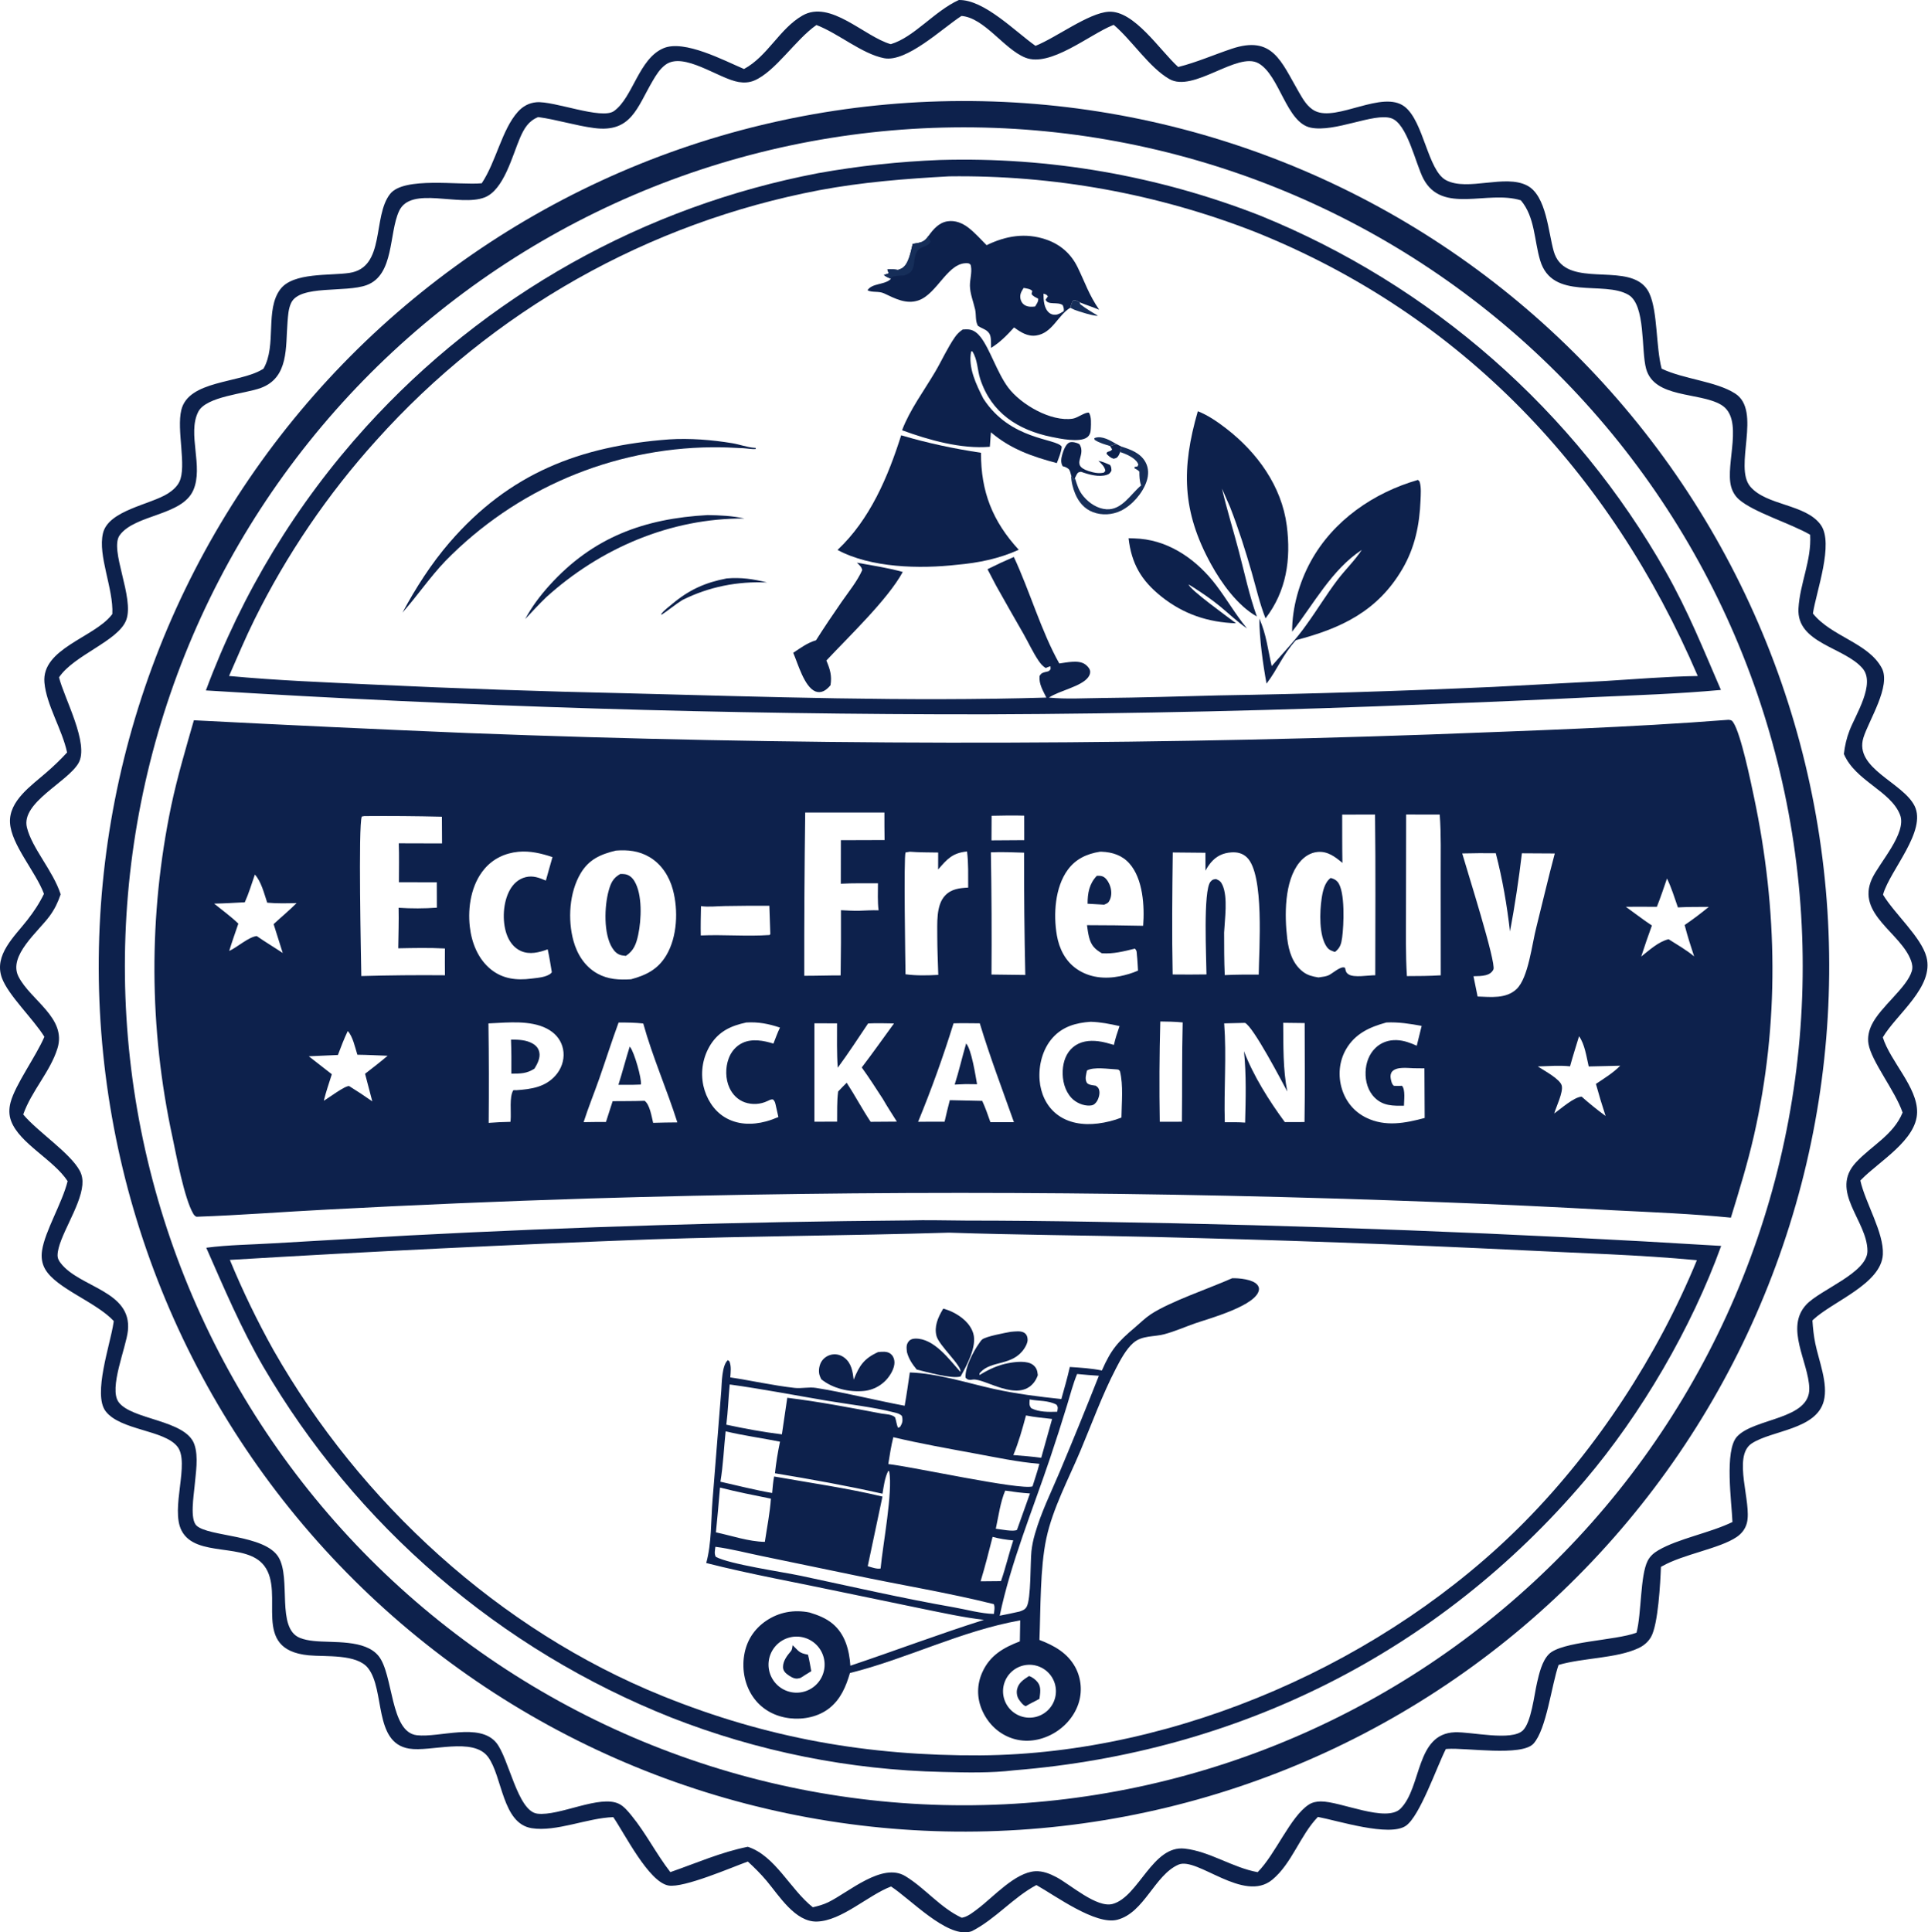 <svg width="913" height="915" viewBox="0 0 913 915" fill="none" xmlns="http://www.w3.org/2000/svg">
<path d="M454.051 0.003C466.048 -0.232 480.721 14.92 490.363 21.709C500.111 17.842 515.509 6.102 525.022 5.56C537.104 4.871 549.23 23.844 557.935 31.724C566.611 29.546 574.764 25.95 583.219 23.109C602.653 16.577 606.621 29.035 615.015 43.51C616.993 46.922 619.073 50.712 622.752 52.545C633.14 57.724 654.753 42.406 665.199 50.529C674.256 57.572 676.103 80.782 684.801 85.343C695.056 90.723 712.708 82.311 723.264 87.905C732.338 92.714 733.185 110.117 735.796 119.087C740.535 135.368 764.074 126.375 775.838 133.203C776.124 133.366 776.404 133.541 776.677 133.726C776.95 133.912 777.215 134.108 777.473 134.314C777.73 134.52 777.979 134.736 778.219 134.962C778.46 135.188 778.692 135.423 778.913 135.667C779.135 135.911 779.347 136.164 779.549 136.425C779.751 136.686 779.942 136.954 780.123 137.23C780.304 137.506 780.473 137.789 780.632 138.077C780.791 138.367 780.938 138.662 781.073 138.963C785.042 147.667 784.107 164.118 786.859 174.568C797.377 179.596 812.512 180.476 821.661 186.33C834.458 194.516 820.848 220.997 828.852 230.417C836.571 239.501 855.067 238.604 862.201 248.511C868.564 257.346 860.076 280.069 858.502 290.5C867.296 301.475 884.664 304.323 891.097 316.302C895.659 324.797 884.924 341.157 882.416 349.317C877.943 363.861 901.064 370.461 906.635 381.597C912.536 393.391 895.179 411.924 891.825 423.228C891.783 423.367 891.747 423.509 891.709 423.649C897.197 432.737 909.747 443.681 912.263 453.104C916.047 467.271 898.062 480.219 891.598 491.195C895.208 502.699 908.003 514.75 907.843 526.688C907.667 539.827 889.812 549.921 881.452 558.506L880.971 559.006C883.286 569.484 892.182 583.706 891.626 594.006C890.875 607.934 867.881 616.257 858.782 624.762L858.272 625.243C858.513 628.91 858.884 632.5 859.619 636.105C861.296 644.337 865.809 655.154 863.65 663.396C860.091 676.983 839.065 677.239 829.545 683.481C820.18 689.624 829.738 711.617 827.224 721.182C826.49 723.976 824.777 726.182 822.401 727.795C814.269 733.318 797.119 735.911 787.042 741.651C786.869 741.75 786.699 741.853 786.526 741.954C786.266 749.319 785.22 769.232 781.838 775.118C780.468 777.5 778.428 779.226 775.957 780.39C765.512 785.308 749.704 784.954 738.062 788.361C734.708 797.924 732.345 818.866 726.175 825.64C720.562 831.802 694.209 827.496 685.423 828.129L684.685 828.186C680.392 836.578 672.423 859.878 665.782 864.517C657.974 869.971 633.348 862.052 624.081 860.339C615.63 869.08 611.807 882.36 602.479 890.069C588.927 901.268 566.871 879.054 558.038 882.94C546.726 887.916 541.917 905.689 529.082 909.03C518.855 911.692 499.838 897.682 490.787 892.599C479.732 898.499 471.571 908.588 460.285 914.403C459.723 914.6 459.732 914.612 459.044 914.767C448.053 917.249 431.062 899.205 421.956 893.276C410.955 897.475 398.568 909.565 386.837 909.883C376.53 910.162 368.878 897.538 363.024 890.594C360.262 887.318 357.295 884.355 354.136 881.466C346.472 884.228 323.839 894.056 316.582 892.821C307.202 891.224 295.748 868.145 290.418 860.44C278.197 860.818 263.417 867.53 251.781 865.674C237.753 863.435 237.98 841.214 231.108 831.932C224.016 822.351 203.962 829.69 193.682 827.983C176.806 825.18 182.447 800.209 174.298 789.878C168.91 783.045 154.171 784.587 146.16 783.807C118.226 781.084 135.224 754.756 125.144 741.439C116.502 730.025 92.804 737.857 85.998 724.791C80.549 714.33 90.074 692.589 83.983 684.956C77.639 677.006 57.005 677.335 50.028 668.249C43.858 660.213 52.303 636.387 53.734 626.431L53.863 625.511C45.241 616.347 26.587 610.102 21.351 600.911C19.815 598.214 19.454 595.248 19.904 592.203C21.273 582.918 29.41 569.777 32.021 559.288C25.39 549.114 9.279 541.486 5.269 530.82C4.183 527.932 4.217 524.962 5 522.002C7.243 513.522 17.055 500.221 21.016 490.934C15.76 482.431 3.919 471.316 0.903 463.061C-3.057 452.221 6.934 443.368 12.954 435.624C16.015 431.687 18.651 427.74 20.819 423.244C16.921 412.752 5.318 399.993 4.738 389.579C4.16 379.179 14.95 371.938 21.906 365.834C25.374 362.848 28.662 359.674 31.767 356.312C29.465 345.434 21.954 333.816 21.034 323.165C19.65 307.144 44.375 301.931 52.779 291.279L53.196 290.741C53.78 278.692 46.255 263.191 48.758 252.519C51.318 241.6 71.228 238.984 79.568 233.646C81.659 232.306 83.855 230.407 84.947 228.128C88.481 220.756 83.53 203.697 85.861 194.129C89.294 180.044 113.255 181.527 124.174 174.946L124.769 174.581C131.191 163.502 125.321 146.633 132.824 136.865C138.949 128.892 156.278 130.612 165.449 129.235C182.753 126.637 176.213 102.55 184.763 91.799C191.321 83.551 217.433 87.792 228.12 86.782C234.914 76.649 237.654 61.359 245.223 52.953C247.586 50.329 250.435 48.739 253.974 48.419C262.271 47.669 284.8 56.788 290.733 52.598C299.717 46.255 302.456 27.747 314.249 22.81C324.11 18.682 342.876 28.666 352.324 32.676C363.556 26.605 369.103 13.636 379.969 7.382C393.251 -0.264 409.146 17.265 421.8 20.918C432.772 17.712 442.481 5.261 454.051 0.003ZM386.617 11.843C376.74 18.695 367.194 33.917 357.175 38.135C354.829 39.123 352.32 39.249 349.827 38.843C340.414 37.31 323.81 24.344 315.184 30.637C312.504 32.592 310.746 35.465 309.093 38.276C301.655 50.92 298.974 62.936 281.383 60.632C272.449 59.462 263.811 56.651 254.851 55.436C250.245 57.302 248.161 60.858 246.245 65.297C242.602 73.736 238.595 89.985 229.457 93.495C217.579 98.059 194.639 87.874 189.014 99.87C184.077 110.401 186.788 130.149 173.634 135.007C163.638 138.7 142.086 134.763 137.911 143.359C136.558 146.147 136.406 149.448 136.161 152.487C135.206 164.297 136.871 178.727 123.562 183.681C115.93 186.521 97.562 187.644 93.854 195.04C88.629 205.465 96.449 220.9 91.54 232.113C86.215 244.276 64 243.492 56.703 253.4C51.652 260.257 63.748 282.986 59.776 293.59C56.051 303.535 35.086 310.097 27.95 320.731C30.361 330.562 42.417 352.296 37.173 361.341C31.91 370.418 9.907 380.003 12.734 391.767C15.101 401.62 25.141 412.312 28.719 423.467C27.439 427.259 25.934 430.397 23.579 433.653C18.169 441.137 3.757 452.516 8.751 462.408C14.393 473.583 31.679 481.982 27.221 496.392C23.776 507.527 14.942 516.497 10.995 527.726C18.004 536.065 33.135 545.829 37.758 554.35C38.896 556.448 39.212 558.725 39.004 561.083C38.078 571.592 27.407 586.139 27.264 594.272C27.236 595.854 27.846 596.962 28.79 598.171C37.828 609.743 62.49 611.21 60.57 630.056C59.749 638.119 51.392 657.402 56.17 663.912C62.391 672.389 87.896 672.244 92.021 683.88C94.121 689.801 92.647 697.754 92.129 703.913C91.779 708.076 89.85 719.39 93.058 722.393C98.768 727.741 125.375 726.588 131.886 737.33C138.03 747.464 130.655 771.055 142.083 775.585C144.134 776.398 146.379 776.788 148.567 777.021C157.682 777.989 172.807 776.167 179.26 784.116C186.378 792.883 184.636 820.21 197.414 821.656C208.124 822.869 226.917 815.602 234.916 825.093C240.959 832.263 244.993 857.61 254.439 858.789C264.91 860.095 284.132 849.602 293.231 854.194C295.543 855.361 297.487 857.768 299.11 859.758C305.923 868.108 310.824 877.935 317.446 886.47C329.526 882.285 341.56 876.959 354.125 874.48C367.137 878.706 374.193 894.671 384.911 903.116C387.459 902.52 389.852 901.879 392.214 900.733C401.804 896.082 417.73 881.695 428.715 888.371C438.18 894.124 445.147 903.269 455.412 908.072C455.699 908.01 455.988 907.96 456.273 907.888C458.61 907.296 461.135 905.243 463.05 903.804C470.339 898.329 480.756 886.546 490.302 886.054C493.849 885.872 497.196 887.239 500.276 888.864C506.857 892.339 519.391 903.618 526.927 901.535C539.269 898.124 545.727 873.658 560.998 875.34C572.874 876.649 583.66 884.344 595.548 886.493C604.038 877.999 611.03 860.176 619.799 854.489C621.476 853.4 623.477 853.021 625.45 853.007C634.818 852.936 656.505 863.228 663.269 856.369C673.38 846.114 670.311 820.925 688.986 820.251C696.692 819.973 715.83 824.575 721.173 819.362C725.142 815.492 726.508 802.608 727.865 796.774C728.891 792.361 730.186 786.651 733.416 783.315C739.37 777.166 765.027 776.859 774.972 773.096C777.385 763.76 776.672 746.09 780.248 739.073C781.398 736.817 783.166 735.318 785.328 734.053C794.721 728.557 809.889 725.824 820.401 720.693C820.059 711.509 816.497 686.859 822.557 680.258C830.703 671.385 857.164 672.286 856.782 657.364C856.464 644.891 845.116 628.743 855.364 617.757C862.026 610.615 884.328 602.728 884.326 592.356C884.324 577.961 866.074 564.077 878.991 550.301C886.461 542.335 896.635 537.407 900.976 526.817C897.471 516.52 886.211 502.62 884.816 494.265C884.301 491.184 884.99 488.099 886.324 485.31C890.402 476.783 902.963 467.767 905.328 459.847C905.826 458.176 905.563 456.57 904.989 454.954C900.279 441.692 878.911 432.899 886.409 416.226C889.819 408.645 903.136 394.498 899.769 385.834C895.349 374.46 878.654 369.851 873.173 357.039C873.613 353.113 874.445 349.532 875.868 345.839C878.735 338.404 888.211 323.847 882.067 316.551C873.526 306.41 850.706 304.693 851.66 288.093C852.344 276.176 857.91 265.361 857.195 253.202C847.943 247.818 830.273 242.557 823.412 236.442C821.621 234.845 820.401 232.749 819.771 230.443C816.818 219.611 826.227 198.136 814.903 191.593C804.508 185.586 783.413 188.666 779.514 174.622C777.103 165.936 779.372 144.458 771.154 139.612C759.421 132.692 735.113 142.548 729.336 123.311C726.486 113.821 726.915 102.782 720.2 94.862C704.457 89.91 683.011 101.565 674.07 84.681C670.318 77.597 666.457 58.408 658.754 55.963C650.521 53.348 632.129 62.809 620.68 60.447C609.047 58.048 606.01 35.559 595.893 29.941C585.879 24.379 565.143 44.043 553.686 37.396C544.128 31.852 536.135 19.187 527.397 11.765L526.715 12.042C515.733 16.543 497.303 31.953 485.59 27.308C475.429 23.278 466.218 8.416 455.299 7.548C446.259 13.386 429.318 29.639 418.638 27.553C408.159 25.507 397.045 15.826 386.617 11.843Z" fill="#0D214C"/>
<path d="M440.127 48.155C446.828 47.887 453.532 47.784 460.238 47.845C466.945 47.907 473.645 48.133 480.34 48.523C487.035 48.914 493.717 49.468 500.384 50.187C507.052 50.905 513.699 51.787 520.323 52.832C526.948 53.877 533.543 55.083 540.108 56.452C546.674 57.821 553.201 59.35 559.691 61.039C566.182 62.728 572.627 64.575 579.026 66.581C585.425 68.587 591.772 70.749 598.065 73.066C604.359 75.383 610.592 77.854 616.764 80.477C622.936 83.101 629.04 85.874 635.075 88.797C641.112 91.72 647.072 94.79 652.957 98.005C658.842 101.221 664.645 104.58 670.365 108.08C676.086 111.581 681.717 115.221 687.258 118.998C692.8 122.775 698.246 126.686 703.595 130.73C708.945 134.775 714.192 138.949 719.336 143.251C724.481 147.553 729.517 151.979 734.444 156.529C739.371 161.079 744.184 165.746 748.882 170.532C753.58 175.318 758.157 180.216 762.615 185.227C767.073 190.238 771.405 195.355 775.612 200.578C779.818 205.802 783.893 211.125 787.837 216.549C791.782 221.972 795.592 227.489 799.267 233.1C802.94 238.711 806.474 244.408 809.869 250.192C813.263 255.976 816.513 261.84 819.619 267.784C822.725 273.727 825.684 279.744 828.495 285.833C831.306 291.922 833.966 298.076 836.474 304.295C838.983 310.515 841.337 316.793 843.538 323.128C845.738 329.464 847.782 335.849 849.669 342.285C851.556 348.72 853.283 355.198 854.852 361.718C856.421 368.238 857.829 374.794 859.076 381.384C860.322 387.973 861.407 394.589 862.329 401.232C863.251 407.874 864.009 414.536 864.604 421.216C865.199 427.896 865.63 434.587 865.896 441.288C866.162 447.989 866.264 454.693 866.201 461.399C866.138 468.105 865.911 474.806 865.52 481.501C865.128 488.196 864.571 494.877 863.852 501.545C863.132 508.212 862.249 514.858 861.202 521.483C860.156 528.108 858.948 534.702 857.578 541.267C856.208 547.832 854.678 554.359 852.987 560.849C851.296 567.339 849.447 573.784 847.44 580.183C845.433 586.582 843.27 592.928 840.952 599.221C838.633 605.514 836.161 611.746 833.536 617.917C830.912 624.089 828.138 630.193 825.213 636.227C822.289 642.263 819.218 648.223 816.002 654.107C812.784 659.992 809.425 665.794 805.923 671.513C802.421 677.233 798.781 682.863 795.003 688.404C791.224 693.945 787.312 699.389 783.266 704.738C779.22 710.087 775.046 715.333 770.743 720.477C766.439 725.621 762.012 730.656 757.461 735.582C752.911 740.508 748.242 745.32 743.455 750.017C738.668 754.714 733.769 759.291 728.757 763.748C723.746 768.204 718.628 772.535 713.403 776.74C708.179 780.945 702.855 785.02 697.431 788.963C692.006 792.907 686.488 796.716 680.877 800.389C675.265 804.062 669.567 807.594 663.782 810.987C657.998 814.38 652.133 817.629 646.188 820.734C640.245 823.839 634.228 826.797 628.138 829.606C622.048 832.416 615.893 835.075 609.674 837.582C603.453 840.089 597.175 842.442 590.84 844.641C584.504 846.84 578.118 848.883 571.683 850.768C565.246 852.654 558.768 854.38 552.247 855.947C545.727 857.515 539.172 858.922 532.582 860.167C525.992 861.413 519.375 862.496 512.732 863.416C506.089 864.337 499.428 865.094 492.748 865.688C486.067 866.281 479.377 866.71 472.675 866.975C465.976 867.24 459.274 867.341 452.57 867.277C445.866 867.213 439.167 866.984 432.473 866.591C425.78 866.198 419.1 865.641 412.435 864.92C405.769 864.2 399.124 863.316 392.502 862.268C385.88 861.221 379.287 860.013 372.724 858.642C366.161 857.271 359.635 855.741 353.147 854.049C346.659 852.358 340.217 850.509 333.819 848.502C327.422 846.495 321.078 844.332 314.788 842.014C308.496 839.695 302.266 837.223 296.097 834.598C289.927 831.974 283.825 829.2 277.791 826.276C271.758 823.352 265.8 820.281 259.917 817.065C254.034 813.848 248.234 810.489 242.516 806.988C236.798 803.486 231.17 799.847 225.631 796.069C220.091 792.292 214.648 788.38 209.301 784.336C203.953 780.291 198.709 776.118 193.567 771.815C188.424 767.513 183.391 763.087 178.466 758.538C173.541 753.988 168.73 749.321 164.034 744.535C159.338 739.749 154.762 734.851 150.307 729.841C145.852 724.831 141.522 719.715 137.317 714.492C133.113 709.269 129.039 703.946 125.097 698.524C121.154 693.101 117.346 687.585 113.674 681.975C110.001 676.366 106.469 670.669 103.076 664.886C99.684 659.103 96.435 653.24 93.331 647.298C90.226 641.355 87.268 635.34 84.459 629.252C81.65 623.165 78.991 617.012 76.484 610.794C73.976 604.575 71.623 598.299 69.424 591.966C67.224 585.632 65.181 579.249 63.296 572.814C61.41 566.38 59.682 559.904 58.115 553.385C56.547 546.867 55.139 540.313 53.893 533.725C52.647 527.138 51.563 520.523 50.641 513.882C49.72 507.241 48.962 500.581 48.367 493.903C47.772 487.224 47.342 480.535 47.075 473.836C46.809 467.137 46.707 460.435 46.77 453.731C46.833 447.026 47.06 440.327 47.451 433.634C47.843 426.941 48.398 420.261 49.118 413.595C49.837 406.929 50.72 400.285 51.766 393.662C52.811 387.04 54.019 380.447 55.388 373.883C56.757 367.32 58.287 360.794 59.976 354.305C61.666 347.817 63.514 341.374 65.519 334.976C67.526 328.579 69.688 322.234 72.005 315.943C74.322 309.651 76.792 303.42 79.415 297.25C82.039 291.08 84.812 284.977 87.735 278.943C90.658 272.91 93.727 266.951 96.942 261.067C100.158 255.184 103.516 249.383 107.015 243.664C110.515 237.945 114.153 232.316 117.93 226.776C121.707 221.236 125.617 215.792 129.66 210.444C133.704 205.096 137.877 199.851 142.178 194.707C146.479 189.564 150.904 184.53 155.453 179.604C160.001 174.678 164.667 169.866 169.452 165.17C174.237 160.472 179.134 155.896 184.142 151.439C189.152 146.983 194.267 142.652 199.489 138.447C204.711 134.241 210.033 130.166 215.455 126.222C220.877 122.278 226.393 118.469 232.001 114.796C237.61 111.123 243.306 107.589 249.088 104.195C254.87 100.801 260.733 97.551 266.675 94.445C272.617 91.339 278.631 88.381 284.718 85.57C290.805 82.76 296.958 80.1 303.175 77.592C309.393 75.082 315.669 72.728 322.002 70.527C328.335 68.326 334.718 66.282 341.152 64.395C347.586 62.508 354.062 60.78 360.581 59.211C367.099 57.641 373.652 56.233 380.239 54.985C386.827 53.737 393.441 52.652 400.082 51.729C406.723 50.806 413.383 50.046 420.06 49.45C426.739 48.854 433.428 48.422 440.127 48.155ZM461.027 854.798C467.53 854.722 474.027 854.487 480.519 854.092C487.01 853.697 493.488 853.143 499.953 852.431C506.417 851.717 512.859 850.846 519.281 849.817C525.702 848.788 532.094 847.602 538.458 846.258C544.821 844.915 551.148 843.416 557.438 841.762C563.727 840.108 569.972 838.301 576.173 836.34C582.374 834.38 588.523 832.268 594.62 830.005C600.717 827.742 606.755 825.331 612.734 822.772C618.712 820.213 624.625 817.508 630.47 814.659C636.316 811.81 642.089 808.818 647.788 805.685C653.487 802.552 659.105 799.281 664.644 795.872C670.183 792.463 675.634 788.92 680.998 785.243C686.362 781.567 691.633 777.761 696.811 773.825C701.988 769.889 707.066 765.829 712.044 761.644C717.022 757.459 721.894 753.155 726.661 748.73C731.428 744.306 736.083 739.768 740.626 735.114C745.17 730.462 749.597 725.7 753.907 720.83C758.217 715.96 762.405 710.987 766.47 705.911C770.536 700.834 774.475 695.662 778.287 690.392C782.098 685.123 785.778 679.764 789.326 674.313C792.875 668.863 796.287 663.329 799.564 657.711C802.84 652.094 805.977 646.399 808.974 640.627C811.971 634.856 814.825 629.014 817.535 623.102C820.245 617.19 822.808 611.215 825.225 605.178C827.641 599.139 829.908 593.046 832.025 586.897C834.143 580.748 836.108 574.551 837.921 568.305C839.734 562.059 841.393 555.773 842.897 549.446C844.401 543.119 845.749 536.759 846.941 530.365C848.133 523.972 849.167 517.553 850.044 511.109C850.921 504.665 851.639 498.203 852.198 491.724C852.757 485.245 853.157 478.756 853.398 472.256C853.639 465.757 853.72 459.257 853.641 452.754C853.562 446.251 853.324 439.754 852.927 433.262C852.528 426.771 851.972 420.293 851.256 413.829C850.54 407.366 849.666 400.924 848.634 394.502C847.602 388.082 846.412 381.69 845.066 375.327C843.72 368.964 842.219 362.638 840.562 356.349C838.905 350.061 837.095 343.817 835.132 337.616C833.168 331.417 831.054 325.269 828.789 319.172C826.523 313.076 824.109 307.039 821.547 301.062C818.986 295.084 816.279 289.173 813.426 283.328C810.574 277.484 807.58 271.713 804.445 266.016C801.309 260.318 798.036 254.7 794.624 249.163C791.212 243.626 787.667 238.177 783.988 232.814C780.309 227.452 776.5 222.182 772.562 217.006C768.625 211.831 764.562 206.755 760.375 201.778C756.188 196.803 751.881 191.933 747.454 187.168C743.028 182.403 738.488 177.75 733.832 173.208C729.178 168.667 724.414 164.242 719.542 159.934C714.669 155.627 709.695 151.441 704.617 147.378C699.54 143.315 694.365 139.378 689.094 135.569C683.823 131.76 678.461 128.082 673.009 124.536C667.558 120.99 662.022 117.58 656.403 114.306C650.784 111.032 645.088 107.897 639.315 104.903C633.542 101.909 627.699 99.058 621.786 96.351C615.873 93.643 609.897 91.082 603.858 88.669C597.819 86.255 591.725 83.99 585.575 81.876C579.424 79.762 573.226 77.799 566.979 75.988C560.733 74.178 554.446 72.523 548.119 71.022C541.791 69.52 535.43 68.174 529.036 66.986C522.642 65.796 516.223 64.765 509.779 63.891C503.334 63.018 496.872 62.303 490.392 61.746C483.913 61.19 477.424 60.793 470.925 60.555C464.425 60.317 457.924 60.239 451.421 60.321C444.922 60.402 438.428 60.643 431.941 61.043C425.454 61.443 418.98 62.003 412.52 62.721C406.061 63.438 399.622 64.314 393.205 65.348C386.788 66.382 380.4 67.573 374.042 68.92C367.684 70.267 361.362 71.77 355.077 73.428C348.792 75.086 342.552 76.897 336.356 78.861C330.16 80.825 324.016 82.94 317.924 85.206C311.832 87.471 305.799 89.885 299.825 92.446C293.852 95.008 287.945 97.716 282.104 100.567C276.263 103.419 270.496 106.412 264.802 109.547C259.109 112.682 253.495 115.954 247.962 119.364C242.428 122.775 236.982 126.319 231.623 129.996C226.264 133.674 220.998 137.481 215.825 141.417C210.653 145.353 205.58 149.413 200.607 153.598C195.634 157.784 190.767 162.088 186.005 166.512C181.243 170.936 176.593 175.474 172.054 180.126C167.514 184.779 163.092 189.54 158.787 194.409C154.481 199.278 150.298 204.25 146.237 209.325C142.175 214.399 138.241 219.57 134.433 224.838C130.626 230.106 126.95 235.464 123.405 240.912C119.861 246.361 116.452 251.892 113.179 257.508C109.906 263.123 106.773 268.816 103.779 274.585C100.786 280.354 97.936 286.194 95.229 292.103C92.522 298.011 89.961 303.983 87.547 310.018C85.133 316.053 82.869 322.144 80.754 328.29C78.639 334.436 76.676 340.63 74.865 346.872C73.054 353.115 71.397 359.398 69.895 365.722C68.392 372.045 67.046 378.402 65.856 384.792C64.665 391.181 63.631 397.597 62.756 404.037C61.88 410.477 61.163 416.936 60.605 423.412C60.046 429.887 59.646 436.373 59.406 442.868C59.166 449.363 59.085 455.86 59.164 462.36C59.242 468.859 59.48 475.353 59.877 481.84C60.274 488.328 60.831 494.802 61.546 501.262C62.261 507.722 63.134 514.161 64.165 520.578C65.196 526.996 66.384 533.384 67.728 539.743C69.073 546.102 70.573 552.424 72.228 558.71C73.883 564.996 75.691 571.237 77.652 577.433C79.613 583.63 81.725 589.775 83.989 595.868C86.251 601.961 88.662 607.995 91.222 613.97C93.781 619.945 96.485 625.853 99.334 631.695C102.183 637.537 105.174 643.306 108.307 649.001C111.439 654.696 114.708 660.311 118.116 665.846C121.524 671.38 125.066 676.828 128.741 682.189C132.416 687.55 136.221 692.818 140.154 697.992C144.088 703.166 148.147 708.241 152.33 713.216C156.513 718.191 160.815 723.06 165.236 727.824C169.658 732.588 174.194 737.24 178.844 741.781C183.494 746.322 188.253 750.746 193.121 755.054C197.988 759.362 202.958 763.547 208.031 767.611C213.104 771.675 218.273 775.611 223.54 779.421C228.806 783.231 234.162 786.91 239.608 790.457C245.055 794.004 250.586 797.415 256.2 800.69C261.813 803.966 267.504 807.102 273.272 810.098C279.04 813.095 284.878 815.948 290.787 818.657C296.694 821.367 302.665 823.93 308.698 826.346C314.733 828.762 320.822 831.03 326.967 833.147C333.112 835.265 339.306 837.231 345.547 839.045C351.788 840.858 358.071 842.518 364.394 844.023C370.717 845.529 377.073 846.878 383.462 848.072C389.851 849.265 396.266 850.3 402.706 851.179C409.146 852.057 415.604 852.777 422.079 853.339C428.555 853.901 435.04 854.303 441.535 854.547C448.03 854.79 454.528 854.873 461.027 854.798Z" fill="#0D214C"/>
<path d="M818.539 340.832C819.819 341.024 820.058 340.957 820.816 342.115C824.436 347.641 829.059 370.142 830.609 377.481C841.847 430.687 842.676 484.686 830.54 537.849C827.554 550.927 823.593 563.762 819.658 576.58C801.324 574.748 782.688 574.022 764.28 573.088C736.828 571.531 709.363 570.248 681.885 569.239C614.573 566.632 547.235 565.186 479.873 564.9C412.51 564.615 345.163 565.491 277.83 567.527C236.959 568.821 196.107 570.553 155.273 572.725C134.536 573.782 113.782 575.425 93.036 576.15C92.268 575.749 91.973 575.478 91.52 574.713C87.309 567.604 83.487 547.075 81.708 538.643C81.009 535.421 80.352 532.19 79.737 528.951C79.123 525.711 78.551 522.465 78.022 519.211C77.492 515.957 77.006 512.696 76.563 509.429C76.119 506.161 75.718 502.889 75.36 499.612C75.001 496.334 74.686 493.053 74.414 489.767C74.142 486.481 73.913 483.192 73.728 479.901C73.541 476.609 73.398 473.315 73.299 470.02C73.2 466.725 73.143 463.428 73.13 460.131C73.117 456.834 73.147 453.537 73.221 450.242C73.293 446.945 73.41 443.651 73.57 440.358C73.729 437.064 73.932 433.774 74.178 430.486C74.424 427.198 74.713 423.914 75.045 420.634C75.376 417.353 75.751 414.078 76.169 410.807C76.587 407.537 77.047 404.273 77.55 401.014C78.054 397.756 78.6 394.505 79.189 391.261C79.777 388.017 80.408 384.781 81.082 381.554C83.976 367.884 87.964 354.478 91.811 341.055C135.129 343.3 178.456 345.322 221.794 347.122C297.622 350.032 373.478 351.543 449.362 351.656C525.245 351.769 601.105 350.484 676.941 347.8C723.8 345.99 771.87 344.476 818.539 340.832ZM635.702 408.589C632.275 405.742 628.791 403.017 624.044 403.403C620.56 403.686 617.606 405.644 615.42 408.29C608.086 417.173 608.271 433.695 609.57 444.461C610.282 450.366 612.1 456.4 617.038 460.163C619.296 461.884 621.611 462.37 624.332 462.829L625.052 462.729C626.411 462.532 627.9 462.373 629.159 461.807C631.091 460.936 635.034 457.126 636.942 458.274C637.288 459.681 637.262 460.468 638.574 461.351C641.167 463.098 648.111 461.744 651.258 461.793C651.266 436.439 651.476 411.056 651.148 385.705L635.589 385.717C635.622 393.338 635.561 400.97 635.702 408.589ZM171.097 462.175C184.295 461.801 197.495 461.676 210.697 461.799C210.688 457.575 210.626 453.344 210.688 449.12C203.364 448.721 195.921 448.885 188.586 449.034C188.663 442.65 188.906 436.22 188.757 429.839C194.8 430.241 200.842 430.226 206.882 429.793L206.841 417.76L188.895 417.744C188.895 411.615 189.054 405.435 188.834 399.313L209.327 399.371L209.257 386.72C196.999 386.424 184.74 386.327 172.48 386.429L171.328 386.643C169.59 390.937 170.982 453.892 171.097 462.175ZM570.823 403.794C565.67 403.78 560.517 403.732 555.364 403.649C555.119 422.869 554.918 442.209 555.317 461.425C560.654 461.488 565.991 461.481 571.327 461.403C571.298 454.003 569.646 421.647 573.236 417.5C574.165 416.427 574.541 416.407 575.858 416.239C577.514 416.93 578.178 417.467 578.92 419.123C581.531 424.961 579.972 435.237 579.673 441.55C579.682 448.28 579.676 455 579.971 461.725C585.339 461.455 590.691 461.475 596.064 461.499C596.18 449.722 598.861 413.973 590.452 405.972C588.384 404.003 585.913 403.432 583.127 403.612C579.129 403.87 575.948 405.388 573.365 408.486C572.373 409.677 571.574 410.904 570.856 412.274L570.823 403.794ZM380.851 462.049C386.595 462.066 392.338 461.854 398.077 461.866C398.233 451.575 398.285 441.283 398.232 430.991C401.078 431.128 403.928 431.308 406.779 431.256C409.844 431.157 412.98 430.93 416.04 431.05C415.543 426.824 415.727 422.509 415.755 418.259C409.907 418.28 403.997 418.137 398.16 418.457L398.193 397.836L418.889 397.768C418.819 393.426 418.792 389.084 418.807 384.742L381.305 384.763C380.958 410.524 380.806 436.286 380.851 462.049ZM538.909 459.597C538.75 457.122 538.663 454.618 538.376 452.155C538.243 450.772 538.419 450.208 537.421 449.196C532.042 450.498 527.39 451.75 521.795 451.393C518.432 449.44 516.692 447.624 515.719 443.758C515.25 441.895 515 439.974 514.742 438.073C523.606 438.081 532.47 438.181 541.332 438.372C542.048 429.121 541.298 416.169 534.821 408.853C531.392 404.982 526.747 403.497 521.707 403.304C521.414 403.292 521.121 403.308 520.827 403.31C514.691 404.286 509.44 406.699 505.663 411.83C499.553 420.127 498.773 433.043 500.475 442.883C501.576 449.245 504.508 455.126 509.945 458.864C515.967 463.003 523.292 463.67 530.292 462.26C533.2 461.676 536.196 460.798 538.909 459.597ZM697.768 462.265L699.719 471.865C705.964 472.09 713.235 473.023 718.179 468.322C723.819 462.959 725.499 446.712 727.573 438.907C730.49 427.327 733.175 415.661 736.266 404.129L720.697 404.039C719.232 416.448 717.354 428.795 715.063 441.079C713.599 428.449 711.52 416.323 708.33 404.012C703.031 403.951 697.733 403.986 692.436 404.115C694.554 411.654 708.696 456.086 707.193 459.084C706.471 460.525 705.209 461.331 703.695 461.73C701.8 462.229 699.72 462.207 697.768 462.265ZM259.356 449.522C255.284 451.005 250.818 452.163 246.65 450.307C243.223 448.781 241.009 445.622 239.84 442.146C237.741 435.908 238.213 427.26 241.39 421.496C243.045 418.49 245.525 416.195 248.903 415.349C252.408 414.471 255.313 415.624 258.49 416.959C259.467 413.232 260.618 409.563 261.629 405.848C256.413 404.102 251.005 402.801 245.46 403.331C239.099 403.956 233.464 406.618 229.304 411.566C223.166 418.869 221.434 429.522 222.475 438.78C223.333 446.41 226.35 454.086 232.466 459.023C238.073 463.546 244.651 464.287 251.565 463.391C254.323 463.034 258.815 462.803 260.958 460.816C261.109 460.676 261.195 460.48 261.313 460.311C260.689 456.719 260.157 453.077 259.356 449.522ZM484.943 403.748C479.712 403.603 474.461 403.348 469.231 403.589C469.566 422.878 469.662 442.168 469.517 461.46L485.529 461.66C485.107 442.359 484.911 423.055 484.943 403.748ZM115.923 427.237C111.09 427.474 106.243 427.802 101.405 427.875C105.214 430.964 109.345 433.945 112.867 437.347C111.419 441.649 109.842 445.945 108.543 450.291C112.37 448.553 117.723 443.649 121.584 443.234C125.621 446.048 129.805 448.528 133.889 451.25L129.578 437.585C133.173 434.257 137.012 431.088 140.46 427.619C135.831 427.741 131.156 427.854 126.538 427.426C125.137 423.283 123.709 417.339 120.688 414.122C119.174 418.486 117.828 423.028 115.923 427.237ZM609.594 516.864C607.203 512.388 593.509 486.105 589.549 484.343L588.764 484.359L579.708 484.582C580.882 500.064 579.524 515.848 579.998 531.382C583.206 531.385 586.423 531.319 589.624 531.567C589.917 520.236 590.22 509.07 589.09 497.759C593.418 509.258 601.122 521.457 608.428 531.329L617.746 531.301C618.01 515.674 617.825 500.062 617.822 484.435C614.433 484.372 611.044 484.331 607.655 484.311C607.766 495.059 607.504 506.288 609.594 516.864ZM549.209 531.175L559.686 531.157C559.874 515.499 559.661 499.774 560.061 484.13C556.514 483.793 553.013 483.706 549.452 483.684C549.02 499.513 548.939 515.343 549.209 531.175ZM368.604 528.929L367.646 524.67L367.498 524.012C367.189 522.689 367.096 521.497 366.005 520.582C364.933 520.531 364.383 520.9 363.439 521.351C363.025 521.55 362.602 521.728 362.171 521.885C361.74 522.043 361.302 522.179 360.857 522.294C360.412 522.409 359.963 522.502 359.51 522.573C359.056 522.645 358.6 522.694 358.141 522.721C357.683 522.748 357.224 522.752 356.765 522.734C356.306 522.717 355.849 522.677 355.394 522.615C354.939 522.553 354.488 522.469 354.041 522.364C353.594 522.258 353.153 522.131 352.719 521.982C349.426 520.822 346.919 518.304 345.466 515.163C343.5 510.914 343.439 505.593 345.057 501.223C346.26 497.976 348.52 495.271 351.687 493.802C356.226 491.697 361.663 492.729 366.254 494.156C367.247 491.617 368.179 489.036 369.351 486.573C363.933 484.77 359.13 483.824 353.389 484.169C346.327 485.676 340.68 488.197 336.574 494.515C336.345 494.874 336.125 495.239 335.915 495.609C335.703 495.98 335.502 496.355 335.31 496.735C335.117 497.115 334.934 497.499 334.76 497.888C334.586 498.277 334.422 498.67 334.268 499.067C334.113 499.464 333.969 499.865 333.834 500.269C333.699 500.673 333.574 501.08 333.459 501.49C333.344 501.9 333.239 502.313 333.144 502.728C333.049 503.143 332.965 503.561 332.891 503.98C332.816 504.4 332.751 504.821 332.698 505.243C332.644 505.666 332.601 506.09 332.568 506.515C332.534 506.94 332.511 507.365 332.499 507.791C332.487 508.216 332.485 508.642 332.494 509.068C332.502 509.494 332.521 509.92 332.55 510.345C332.579 510.769 332.619 511.193 332.67 511.616C332.719 512.04 332.78 512.461 332.851 512.881C332.921 513.301 333.002 513.72 333.093 514.136C334.426 520.08 337.867 525.757 343.125 528.982C349.119 532.656 356.14 532.773 362.751 531.01C364.742 530.479 366.705 529.725 368.604 528.929ZM664.838 523.57C659.665 523.638 655.047 523.717 651.06 519.827C647.794 516.639 646.52 512.053 646.668 507.584C646.81 503.313 648.296 499.097 651.449 496.117C654.173 493.543 657.703 492.373 661.422 492.518C664.793 492.649 667.869 493.8 670.906 495.161L673.224 485.768C667.522 484.737 662.354 483.898 656.519 484.161C648.607 486.318 641.655 489.434 637.357 496.944C634.094 502.647 633.545 509.513 635.499 515.752C637.381 521.767 641.389 526.549 647.077 529.295C656.105 533.653 665.407 531.846 674.657 529.372L674.535 505.883L669.437 505.826C666.565 505.765 661.369 504.976 659.248 507.39C658.496 508.246 658.369 509.499 658.559 510.582C658.772 511.796 659.052 513.356 660.068 514.14C661.39 514.25 662.599 514.218 663.918 514.136C665.582 515.971 664.875 521.108 664.838 523.57ZM777.199 452.93C781 449.953 785.38 445.851 790.159 444.741C794.227 447.32 798.539 449.775 802.245 452.857C800.611 447.934 799.052 443.043 797.762 438.014C801.746 435.301 805.478 432.476 809.198 429.421C804.321 429.436 799.439 429.398 794.567 429.666C792.966 425.15 791.525 420.27 789.395 415.988C787.858 420.477 786.355 424.978 784.601 429.388C779.702 429.347 774.803 429.343 769.903 429.375C774.026 432.305 778.031 435.461 782.252 438.239C780.476 443.104 778.792 448.001 777.199 452.93ZM304.611 484.635C300.714 484.201 296.858 484.179 292.94 484.172C289.696 492.968 286.882 501.895 283.785 510.739C281.378 517.616 278.583 524.419 276.368 531.354C279.892 531.319 283.429 531.217 286.95 531.274C287.972 527.982 289.026 524.699 290.112 521.428C295.152 521.381 300.215 521.433 305.252 521.242C307.732 523.064 308.576 528.734 309.295 531.679C313.116 531.593 316.943 531.459 320.764 531.472C315.771 515.757 309.018 500.51 304.611 484.635ZM743.488 504.923C738.464 504.39 733.264 504.827 728.219 504.974C731.045 506.852 738.8 510.917 739.564 514.077C740.325 517.225 736.915 524.038 735.997 527.269C739.067 525.069 745.351 519.47 748.98 519.279C752.617 522.508 756.398 525.559 760.323 528.433C758.67 523.409 757.144 518.348 755.743 513.248C759.734 510.576 763.865 508.067 767.255 504.631L752.334 504.985C751.278 500.48 750.48 494.447 747.75 490.681C746.313 495.419 744.791 500.148 743.488 504.923ZM172.877 508.45C176.487 505.659 180.087 502.876 183.563 499.92C178.793 499.739 174.01 499.477 169.236 499.431C168.163 496.058 167.083 490.747 164.682 488.214C162.907 491.919 161.462 495.709 160.019 499.55L146.227 500.16L157.14 508.665C155.829 512.822 154.371 516.985 153.336 521.22C155.588 519.934 163.476 513.968 165.343 514.277C169.069 516.579 172.722 518.991 176.303 521.512L172.877 508.45ZM331.847 442.954C342.669 442.471 353.632 443.49 364.405 442.742L364.78 442.326L364.325 428.884C357.289 428.855 350.253 428.901 343.218 429.024C339.665 429.075 335.448 429.579 331.951 429.059C331.865 433.691 331.746 438.322 331.847 442.954ZM469.511 397.918L485.03 397.814L485.012 386.231C479.858 386.071 474.725 386.173 469.571 386.288L469.511 397.918ZM396.895 516.846C398.236 515.461 399.549 514.026 400.948 512.699C404.9 518.753 408.285 525.199 412.293 531.193L424.715 531.105C422.484 527.555 420.162 524.033 418.086 520.392C414.817 515.369 411.597 510.31 408.077 505.458C413.306 498.612 418.269 491.57 423.349 484.613C419.266 484.554 415.162 484.409 411.082 484.621C406.368 491.642 401.726 498.769 396.711 505.578C396.218 498.6 396.378 491.569 396.376 484.577L385.669 484.538L385.651 531.147L396.409 531.121C396.481 526.414 396.274 521.512 396.895 516.846ZM465.129 521.278C466.637 524.57 467.82 527.938 469 531.358L480.148 531.375C474.647 515.86 468.735 500.317 463.976 484.557C459.845 484.55 455.676 484.422 451.548 484.564C446.65 500.355 441.056 515.897 434.769 531.188C438.945 531.167 443.13 531.092 447.307 531.144C448.107 527.741 448.868 524.321 449.782 520.946L465.129 521.278ZM530.154 485.866C525.545 484.849 521.198 483.957 516.465 483.825C509.531 484.312 503.249 486.037 498.424 491.459C493.693 496.774 491.736 504.523 492.305 511.538C492.799 517.629 495.38 523.532 500.207 527.413C505.79 531.904 513.066 532.857 519.971 531.986C523.718 531.514 527.545 530.58 531.055 529.182C531.122 522.247 532.029 513.952 530.342 507.187C529.636 506.472 529.866 506.479 528.759 506.372C525.123 506.208 517.831 505.069 514.746 506.887C514.36 508.693 513.639 510.873 514.628 512.592C515.111 513.432 516.204 513.65 517.102 513.819C517.712 513.934 518.327 514.022 518.941 514.112C520.006 514.973 520.326 515.17 520.588 516.593C520.889 518.223 520.107 520.765 519.048 522.016C518.115 523.119 517.531 523.413 516.087 523.5C513.023 523.685 509.539 522.155 507.458 519.948C504.195 516.485 503.014 511.514 503.252 506.866C503.465 502.718 504.894 498.539 508.176 495.823C511.6 492.99 515.84 492.522 520.115 493.043C522.599 493.344 525.091 494.077 527.482 494.78C528.162 491.771 529.143 488.779 530.154 485.866ZM682.272 461.819L682.236 414.447C682.209 404.9 682.499 395.229 681.784 385.712L665.872 385.679L665.803 431.209C665.8 441.488 665.587 451.934 666.238 462.193C671.597 462.189 676.92 462.15 682.272 461.819ZM244.52 516.221C251.467 515.733 258.145 514.834 263.057 509.283C265.72 506.273 267.2 502.265 266.841 498.237C266.497 494.357 264.579 491 261.486 488.647C254.653 483.445 244.126 483.914 235.997 484.358L231.301 484.598C231.518 500.296 231.553 515.995 231.408 531.695C234.839 531.424 238.276 531.26 241.717 531.203L241.779 530.628C242.174 526.74 241.067 519.404 243.081 516.234C243.506 516.222 244.109 516.142 244.52 516.221ZM443.843 443.506C443.908 437.458 443.114 428.629 447.617 423.982C450.634 420.869 454.39 420.516 458.478 420.292C458.44 414.621 458.655 408.818 457.938 403.188C451.064 403.859 448.582 406.709 444.25 411.717L444.267 403.686C439.81 403.614 435.317 403.656 430.873 403.303L428.814 403.648C427.903 405.602 428.731 456.106 428.803 461.335C433.932 462.029 439.158 461.908 444.318 461.621C444.137 455.59 443.857 449.539 443.843 443.506ZM298.837 463.697C305.997 461.764 311.579 459 315.54 452.345C320.765 443.562 321.243 430.945 318.638 421.264C316.938 414.946 313.238 409.155 307.508 405.795C302.562 402.896 297.292 402.322 291.695 402.756C284.509 404.487 278.939 406.851 274.959 413.541C269.566 422.606 268.798 435.462 271.554 445.484C273.322 451.916 276.987 457.721 282.936 461.018C287.939 463.789 293.283 464.053 298.837 463.697Z" fill="#0D214C"/>
<path d="M630.114 415.727C631.426 416.056 632.48 416.497 633.389 417.545C637.14 421.871 636.326 438.453 635.58 443.889C635.165 446.909 634.644 448.886 632.16 450.771C630.552 450.218 629.354 449.859 628.317 448.407C624.499 443.057 624.94 431.671 625.858 425.465C626.358 422.086 627.25 417.855 630.114 415.727Z" fill="#0D214C"/>
<path d="M293.732 413.832C294.486 413.831 295.264 413.827 296.009 413.95C297.961 414.27 299.387 415.542 300.396 417.178C304.288 423.491 303.743 435.555 302.229 442.604C301.307 446.903 300.173 450.145 296.378 452.628C295.742 452.559 295.107 452.489 294.478 452.373C292.414 451.99 291.011 450.579 289.93 448.843C285.74 442.113 286.183 429.089 288.262 421.662C289.285 418.002 290.372 415.729 293.732 413.832Z" fill="#0D214C"/>
<path d="M519.44 414.684C520.24 414.695 521.124 414.666 521.897 414.906C523.577 415.426 524.727 417.268 525.393 418.792C526.358 421.001 526.607 423.79 525.595 426.036C524.914 427.55 524.36 427.758 522.86 428.371L515.029 427.924C515.008 422.913 515.836 418.351 519.44 414.684Z" fill="#0D214C"/>
<path d="M241.988 492.266C245.502 492.27 249.203 492.364 252.319 494.193C253.925 495.137 254.961 496.359 255.38 498.211C255.992 500.924 254.452 503.796 253.096 506.016C249.358 508.432 246.473 508.356 242.155 508.397C242.19 503.011 242.197 497.648 241.988 492.266Z" fill="#0D214C"/>
<path d="M457.517 494.102C460.12 497.069 461.915 509.219 462.688 513.401L457.272 513.34L452.084 513.564C454.133 507.172 455.618 500.551 457.517 494.102Z" fill="#0D214C"/>
<path d="M298.19 495.602C298.287 495.708 298.394 495.806 298.482 495.921C300.355 498.366 303.917 510.592 303.513 513.546L300.002 513.654L292.849 513.678C294.74 507.692 296.315 501.599 298.19 495.602Z" fill="#0D214C"/>
<path d="M445.123 75.751C448.346 75.657 451.57 75.603 454.795 75.589C458.019 75.576 461.244 75.603 464.467 75.67C467.691 75.738 470.914 75.846 474.135 75.995C477.357 76.143 480.575 76.332 483.792 76.562C487.008 76.791 490.222 77.061 493.431 77.371C496.64 77.681 499.846 78.031 503.047 78.422C506.248 78.813 509.443 79.244 512.633 79.715C515.823 80.186 519.007 80.697 522.184 81.248C525.361 81.799 528.531 82.389 531.693 83.02C534.855 83.651 538.01 84.321 541.155 85.031C544.3 85.742 547.436 86.491 550.563 87.279C553.69 88.068 556.806 88.896 559.912 89.764C563.018 90.631 566.112 91.537 569.195 92.481C572.279 93.426 575.349 94.41 578.408 95.432C581.466 96.454 584.511 97.514 587.543 98.613C590.575 99.712 593.592 100.848 596.595 102.022C599.111 103.043 601.615 104.089 604.108 105.162C606.602 106.235 609.084 107.334 611.554 108.459C614.025 109.584 616.483 110.734 618.93 111.91C621.376 113.086 623.81 114.288 626.232 115.515C628.653 116.742 631.061 117.995 633.456 119.272C635.851 120.55 638.233 121.852 640.601 123.18C642.968 124.507 645.322 125.86 647.661 127.236C650.001 128.612 652.326 130.013 654.636 131.439C656.946 132.865 659.241 134.314 661.521 135.787C663.801 137.261 666.065 138.758 668.314 140.278C670.562 141.799 672.794 143.343 675.011 144.91C677.227 146.478 679.426 148.069 681.609 149.682C683.792 151.296 685.958 152.932 688.107 154.591C690.256 156.25 692.387 157.931 694.5 159.634C696.614 161.338 698.709 163.063 700.787 164.81C702.864 166.558 704.923 168.326 706.963 170.116C709.003 171.907 711.025 173.719 713.027 175.551C715.03 177.384 717.013 179.238 718.977 181.112C720.94 182.986 722.884 184.881 724.808 186.795C726.732 188.71 728.636 190.645 730.519 192.599C732.403 194.554 734.266 196.529 736.108 198.523C737.95 200.516 739.771 202.529 741.572 204.561C743.372 206.592 745.151 208.643 746.908 210.712C748.665 212.781 750.4 214.868 752.113 216.974C753.826 219.079 755.518 221.202 757.187 223.343C758.856 225.484 760.503 227.642 762.127 229.817C763.751 231.992 765.352 234.184 766.93 236.393C768.508 238.602 770.062 240.826 771.593 243.067C773.124 245.309 774.632 247.566 776.117 249.839C777.601 252.112 779.061 254.4 780.498 256.704C781.934 259.007 783.346 261.325 784.734 263.658C786.122 265.991 787.485 268.338 788.823 270.7C799.467 289.498 806.47 307.124 814.935 326.697C794.994 328.54 774.81 329.188 754.809 330.096C729.159 331.373 703.501 332.484 677.837 333.426C607.577 336.377 537.286 337.984 466.965 338.247C343.69 338.357 220.533 334.585 97.495 326.93C98.56 324.061 99.659 321.205 100.792 318.361C101.925 315.519 103.092 312.69 104.292 309.874C105.492 307.059 106.726 304.259 107.993 301.473C109.26 298.687 110.56 295.917 111.893 293.162C113.226 290.408 114.592 287.669 115.99 284.946C117.389 282.224 118.819 279.519 120.282 276.83C121.745 274.142 123.239 271.472 124.765 268.819C126.291 266.166 127.849 263.532 129.438 260.916C131.027 258.301 132.647 255.705 134.298 253.128C135.949 250.551 137.63 247.994 139.342 245.457C141.054 242.92 142.795 240.403 144.567 237.908C146.338 235.412 148.14 232.938 149.97 230.486C151.801 228.033 153.66 225.603 155.549 223.195C157.437 220.786 159.354 218.401 161.3 216.038C163.245 213.676 165.218 211.337 167.218 209.02C169.22 206.705 171.248 204.414 173.304 202.146C175.052 200.217 176.82 198.306 178.608 196.413C180.395 194.519 182.201 192.644 184.026 190.788C185.852 188.931 187.696 187.093 189.558 185.273C191.42 183.454 193.301 181.653 195.199 179.872C197.098 178.091 199.014 176.329 200.948 174.586C202.883 172.843 204.835 171.12 206.804 169.416C208.773 167.713 210.759 166.03 212.762 164.366C214.765 162.703 216.785 161.06 218.821 159.437C220.858 157.815 222.91 156.213 224.978 154.632C227.047 153.051 229.131 151.491 231.231 149.952C233.332 148.413 235.447 146.896 237.578 145.399C239.708 143.903 241.854 142.428 244.015 140.975C246.175 139.522 248.35 138.092 250.539 136.683C252.728 135.274 254.932 133.887 257.15 132.523C259.367 131.158 261.598 129.816 263.843 128.496C266.087 127.177 268.345 125.881 270.615 124.606C272.886 123.333 275.17 122.082 277.466 120.854C279.762 119.626 282.07 118.422 284.39 117.242C286.711 116.06 289.043 114.903 291.386 113.768C293.73 112.634 296.085 111.524 298.451 110.438C300.817 109.352 303.194 108.289 305.581 107.251C307.969 106.212 310.367 105.198 312.775 104.208C315.183 103.218 317.601 102.252 320.029 101.311C322.456 100.37 324.893 99.453 327.339 98.561C329.785 97.669 332.24 96.802 334.703 95.96C337.167 95.118 339.639 94.3 342.118 93.508C344.599 92.715 347.086 91.948 349.582 91.206C352.078 90.463 354.581 89.746 357.091 89.055C359.601 88.363 362.118 87.697 364.641 87.056C367.165 86.415 369.695 85.8 372.231 85.21C374.767 84.62 377.308 84.057 379.856 83.518C382.403 82.979 384.955 82.467 387.513 81.98C397.032 80.279 406.598 78.908 416.21 77.869C425.823 76.829 435.461 76.123 445.123 75.751ZM108.47 320.086C130.932 322.196 153.573 323.074 176.109 324.126C216.386 326.03 256.68 327.416 296.992 328.284C363.101 329.968 429.381 332.286 495.497 330.316C493.874 326.959 491.931 323.93 492.267 320.092C493.113 318.725 493.679 318.543 495.206 318.169C496.548 317.842 496.641 318.006 497.499 316.87L497.456 315.488C496.614 315.706 496.01 315.945 495.232 316.311C493.67 315.434 492.603 314.044 491.617 312.565C489.078 308.76 487.006 304.268 484.746 300.269C480.355 292.654 476.013 285.011 471.718 277.341L467.629 269.525C471.732 267.471 475.892 265.54 480.108 263.732C487.623 279.795 493.126 299.078 501.625 314.158C505.125 313.724 510.829 312.314 513.929 314.613C514.83 315.28 515.881 316.32 516.153 317.434C516.449 318.646 516.036 319.723 515.319 320.688C512.033 325.116 501.746 326.967 496.715 330.319C504.963 331.139 513.539 330.588 521.828 330.512C540.193 330.342 558.519 329.76 576.875 329.294C620.267 328.564 663.639 327.222 706.993 325.269L760.028 322.467C774.646 321.563 789.323 320.342 803.968 320.097C762.653 223.749 692.229 148.993 594.107 109.72C591.236 108.599 588.351 107.513 585.454 106.462C582.556 105.41 579.646 104.394 576.724 103.412C573.803 102.431 570.869 101.486 567.925 100.575C564.98 99.665 562.025 98.79 559.058 97.951C556.092 97.112 553.117 96.309 550.132 95.542C547.147 94.774 544.152 94.043 541.15 93.348C538.147 92.653 535.136 91.994 532.117 91.371C529.098 90.748 526.073 90.162 523.04 89.612C520.007 89.063 516.967 88.55 513.923 88.074C510.878 87.598 507.827 87.158 504.771 86.756C501.715 86.353 498.655 85.987 495.59 85.658C492.526 85.329 489.458 85.037 486.385 84.782C483.314 84.527 480.24 84.309 477.163 84.128C474.085 83.948 471.006 83.804 467.926 83.698C464.846 83.591 461.764 83.522 458.683 83.489C455.6 83.457 452.518 83.462 449.436 83.504C428.75 84.627 408.397 86.232 387.995 90.057C385.485 90.534 382.98 91.037 380.48 91.564C377.98 92.093 375.486 92.646 372.998 93.225C370.509 93.804 368.027 94.408 365.551 95.038C363.075 95.667 360.605 96.322 358.142 97.001C355.679 97.681 353.224 98.386 350.775 99.115C348.327 99.846 345.886 100.6 343.453 101.38C341.02 102.16 338.595 102.964 336.179 103.793C333.762 104.622 331.355 105.476 328.955 106.354C326.556 107.232 324.166 108.135 321.785 109.062C319.404 109.989 317.033 110.94 314.672 111.915C312.31 112.89 309.959 113.89 307.618 114.913C305.277 115.936 302.946 116.983 300.627 118.054C298.307 119.125 295.999 120.219 293.701 121.337C291.404 122.455 289.118 123.596 286.844 124.76C284.57 125.925 282.308 127.112 280.058 128.323C277.808 129.533 275.571 130.766 273.346 132.023C271.121 133.279 268.909 134.558 266.711 135.859C264.512 137.16 262.327 138.484 260.156 139.829C257.984 141.175 255.826 142.543 253.682 143.933C251.538 145.323 249.409 146.735 247.294 148.168C245.179 149.602 243.079 151.056 240.993 152.532C238.908 154.008 236.838 155.505 234.783 157.024C232.728 158.542 230.689 160.081 228.666 161.641C226.642 163.201 224.635 164.781 222.643 166.382C220.652 167.983 218.678 169.604 216.72 171.245C214.762 172.886 212.821 174.547 210.896 176.228C208.972 177.909 207.065 179.609 205.175 181.328C203.286 183.048 201.414 184.786 199.559 186.544C197.705 188.302 195.869 190.078 194.052 191.873C192.233 193.669 190.434 195.482 188.653 197.314C186.872 199.146 185.11 200.995 183.367 202.863C181.624 204.731 179.899 206.616 178.195 208.519C175.32 211.702 172.502 214.933 169.74 218.212C166.976 221.492 164.27 224.818 161.621 228.191C158.972 231.562 156.382 234.979 153.851 238.441C151.319 241.902 148.847 245.406 146.436 248.952C144.025 252.498 141.676 256.085 139.388 259.711C137.099 263.339 134.874 267.004 132.712 270.707C130.55 274.41 128.452 278.149 126.418 281.925C124.385 285.7 122.416 289.509 120.513 293.352C116.179 302.096 112.397 311.151 108.47 320.086Z" fill="#0D214C"/>
<path d="M426.745 206.117C439.31 209.822 451.599 212.45 464.554 214.393C464.462 232.827 470.056 246.863 482.431 260.332C473.091 264.556 463.325 266.534 453.151 267.426C435.481 269.424 412.374 268.915 396.607 260.404C411.948 246.042 420.513 225.804 426.745 206.117Z" fill="#0D214C"/>
<path d="M439.657 111.744C441.937 108.572 444.579 105.437 448.675 104.793C452.371 104.212 455.815 105.652 458.693 107.893C461.747 110.272 464.475 113.352 467.207 116.098C476.322 111.667 485.573 110.08 495.369 113.414C502.142 115.72 507.218 120.189 510.335 126.619C514.01 134.197 515.593 139.471 520.527 146.67C517.479 145.376 514.3 144.425 511.266 143.138C509.999 142.517 509.534 142.024 508.128 142.327C507.463 143.471 507.188 144.452 506.861 145.72C500.917 149.256 498.416 157.708 490.72 158.858C486.651 159.465 483.345 157.328 480.225 155.041C476.829 158.751 473.63 162.081 469.321 164.725C469.238 162.914 469.438 160.661 468.932 158.947C468.468 157.377 467.186 156.382 465.768 155.737C464.835 155.312 464.023 154.882 463.15 154.342C461.781 152.247 462.323 148.993 461.769 146.535C460.954 142.918 459.378 139.112 459.306 135.401C459.248 132.406 460.332 129.106 459.809 126.161C459.61 125.045 459.556 125.269 458.706 124.7C448.962 123.429 444.1 139.126 434.89 142.252C429.095 144.219 423.78 141.334 418.644 138.921C416.092 137.721 412.956 138.649 410.789 137.437C412.923 134.164 418.4 134.865 421.265 132.578C421.488 132.399 421.702 132.208 421.92 132.024C420.746 131.502 419.532 131.063 418.559 130.204L420.869 129.42L420.192 127.644C421.794 127.167 423.545 127.6 425.194 127.808C425.842 127.609 426.471 127.394 427.064 127.057C430.375 125.183 431.287 118.928 432.205 115.481L433.046 115.342C436.343 114.795 437.603 114.62 439.657 111.744ZM490.174 145.124C490.847 143.977 491.829 142.79 491.624 141.408C490.488 140.814 489.192 140.34 488.495 139.216L488.837 137.797C487.916 136.721 486.091 136.621 484.757 136.324C483.692 137.999 482.823 139.386 483.234 141.47C483.466 142.647 484.114 143.746 485.136 144.402C486.665 145.385 488.454 145.341 490.174 145.124ZM503.723 147.362C503.893 146.19 503.686 145.592 503.258 144.5C500.893 142.695 496.207 144.706 495.145 141.905L496.229 140.346C495.489 139.299 495.307 139.445 494.145 139.059C494.152 142.064 494.325 146.07 496.89 148.149C497.953 149.009 499.396 149.239 500.701 148.89C501.767 148.604 502.783 147.927 503.723 147.362Z" fill="#0D214C"/>
<path d="M439.657 111.742C439.737 111.979 439.813 112.218 439.897 112.454C440.265 113.482 440.089 113.089 440.694 114.033L440.268 113.826L440.705 114.455C439.702 116.046 438.595 116.343 436.946 117.015C435.208 117.724 434.432 118.508 433.716 120.264C432.367 123.577 433.705 127.912 429.687 129.834C429.185 130.075 428.664 130.269 428.143 130.461C426.175 130.555 424.17 130.497 422.307 131.193L421.92 132.022C420.746 131.5 419.532 131.06 418.559 130.202L420.869 129.418L420.192 127.642C421.794 127.165 423.545 127.598 425.194 127.806C425.842 127.607 426.471 127.392 427.064 127.055C430.375 125.181 431.287 118.926 432.205 115.479L433.046 115.34C436.343 114.793 437.603 114.618 439.657 111.742Z" fill="#162E59"/>
<path d="M567.226 194.73C571.967 196.547 576.676 199.827 580.683 202.922C595.363 214.263 606.944 230.226 609.353 248.916C611.401 264.81 609.218 279.895 599.286 292.804C596.533 285.834 594.839 278.336 592.771 271.128C589.753 260.612 586.501 250.383 582.537 240.189C581.27 237.23 579.976 234.283 578.656 231.347C581.023 241.456 584.129 251.368 586.753 261.408C589.431 271.655 591.587 281.939 595.185 291.932C586.049 286.79 578.416 276.129 573.452 267.098C559.657 242.006 559.423 221.724 567.226 194.73Z" fill="#0D214C"/>
<path d="M671.473 227.242C672.135 227.903 672.157 227.728 672.364 228.471C673.047 230.931 672.794 234.208 672.695 236.746C672.245 248.414 670.068 259.211 664.107 269.401C652.449 289.328 635.192 297.543 613.674 303.121C607.118 310.465 605.127 316.713 599.76 323.698C598.044 314.339 596.377 302.384 596.355 292.9C599.661 300.282 600.406 307.615 602.206 315.407C607.631 309.13 614.027 302.503 618.703 295.751C623.716 288.845 628.131 281.514 633.281 274.696C636.935 269.859 641.586 265.401 644.871 260.383C630.622 269.74 622.135 286.013 611.882 299.099C611.853 287.728 615.267 275.748 620.717 265.814C631.353 246.423 650.518 233.267 671.473 227.242Z" fill="#0D214C"/>
<path d="M455.888 156.026C456.91 155.961 457.932 155.894 458.953 156.022C461.21 156.305 463.037 157.886 464.387 159.631C468.789 165.322 472.184 176.448 477.374 183.436C483.412 191.565 497.748 199.834 508.01 198.239C510.359 197.874 513.753 195.117 515.657 195.389C516.899 197.325 516.654 200.591 516.556 202.846C516.484 204.504 516.215 206.043 514.768 207.104C511.246 209.689 501.887 207.704 497.88 206.879C482.002 203.603 469.439 195.488 464.198 179.5C462.757 175.103 463.007 170.296 460.401 166.3L459.878 166.453C458.365 174.068 462.304 182.112 465.635 188.704C478.423 208.574 500.135 207.457 502.787 211.5C502.554 214.202 501.389 216.758 500.455 219.286C488.796 216.182 478.552 212.63 469.238 204.68L468.736 211.547C455.229 212.725 439.806 208.359 427.175 203.732C430.75 194.176 437.668 184.859 442.83 176.093C446.005 170.701 448.626 164.782 452.194 159.646C453.254 158.121 454.367 157.08 455.888 156.026Z" fill="#0D214C"/>
<path d="M316.863 208.057C326.502 207.415 337.296 208.28 346.813 209.871C350.231 210.442 353.955 211.835 357.343 212.057C357.489 212.067 357.634 212.06 357.78 212.062L357.948 212.598C356.11 212.81 353.881 212.335 352.006 212.234C347.034 211.964 341.996 211.729 337.017 211.787C335.553 211.802 334.089 211.836 332.626 211.887C331.162 211.938 329.7 212.007 328.238 212.094C326.777 212.181 325.317 212.285 323.858 212.408C322.398 212.532 320.941 212.673 319.485 212.831C318.03 212.99 316.576 213.167 315.125 213.361C313.674 213.555 312.225 213.767 310.779 213.997C309.333 214.227 307.89 214.474 306.45 214.739C305.01 215.005 303.574 215.288 302.14 215.589C300.708 215.889 299.279 216.207 297.853 216.543C296.428 216.879 295.007 217.232 293.59 217.603C292.173 217.973 290.762 218.361 289.355 218.766C287.948 219.171 286.546 219.593 285.149 220.033C283.753 220.473 282.362 220.93 280.976 221.403C279.591 221.877 278.212 222.368 276.838 222.876C275.465 223.383 274.097 223.907 272.737 224.449C271.376 224.99 270.023 225.548 268.676 226.122C267.329 226.696 265.99 227.287 264.657 227.895C263.325 228.502 262 229.125 260.683 229.766C259.366 230.405 258.057 231.061 256.756 231.732C255.455 232.404 254.163 233.092 252.879 233.796C251.595 234.5 250.32 235.219 249.053 235.954C247.787 236.689 246.529 237.44 245.282 238.205C244.034 238.971 242.795 239.752 241.566 240.548C240.338 241.344 239.119 242.156 237.91 242.982C236.701 243.808 235.502 244.649 234.314 245.504C233.125 246.36 231.948 247.23 230.782 248.115C229.615 248.999 228.459 249.898 227.313 250.81C226.169 251.723 225.036 252.65 223.913 253.591C222.791 254.531 221.681 255.486 220.583 256.454C219.483 257.422 218.397 258.403 217.323 259.397C216.248 260.392 215.186 261.4 214.136 262.421C213.086 263.441 212.048 264.474 211.024 265.521C203.553 273.321 197.686 282.068 190.581 290.073C196.862 278.404 204.208 266.911 212.876 256.875C241.279 223.988 274.781 211.184 316.863 208.057Z" fill="#0D214C"/>
<path d="M534.432 254.852C536.253 254.902 538.083 254.949 539.898 255.108C554.605 256.411 567.123 265.564 575.861 277.037C580.987 283.766 585.078 291.009 590.516 297.571C585.955 294.464 581.938 290.558 577.673 287.059C573.69 283.79 569.451 280.919 565.128 278.13C564.395 277.645 563.613 277.216 562.857 276.767C563.436 279.224 581.767 292.418 585.317 295.12C572.107 294.725 560.363 290.787 549.958 282.471C540.437 274.863 535.816 266.901 534.432 254.852Z" fill="#0D214C"/>
<path d="M405.762 266.426C412.971 267.755 420.452 268.847 427.503 270.829C420.328 283.948 402.025 301.31 391.325 312.765C393.07 316.926 394.002 319.926 393.287 324.453C392.432 325.493 391.237 326.67 390.005 327.244C388.787 327.811 387.421 327.903 386.158 327.403C380.862 325.304 377.806 314.065 375.623 309.111C379.091 306.817 382.37 304.355 386.408 303.191C390.353 296.978 394.433 290.922 398.632 284.882C401.921 280.15 405.953 275.222 408.294 269.969C408.055 268.408 406.828 267.493 405.762 266.426Z" fill="#0D214C"/>
<path d="M335.114 243.891C341.009 243.992 346.745 244.238 352.527 245.53C317.694 245.252 284.247 259.615 258.662 282.802C255.208 286.109 251.978 289.676 248.686 293.144C251.814 287.325 255.667 282.194 260.084 277.288C280.708 254.388 305.033 245.546 335.114 243.891Z" fill="#0D214C"/>
<path d="M531.048 211.461C535.446 212.854 540.073 214.512 542.439 218.815C544.018 221.684 543.992 224.919 542.963 227.971C541.083 233.548 536.073 239.286 530.802 241.844C526.724 243.823 521.796 244.118 517.544 242.495C513.482 240.945 510.769 237.689 509.137 233.741C508.043 231.096 507.26 227.984 507.238 225.11C507.705 225.808 508.237 226.502 508.612 227.253L509.044 226.348C510.133 229.767 510.729 232.253 513.145 235.11C515.833 238.288 519.742 240.889 524.002 241.144C531.252 241.578 535.409 234.016 540.368 229.854C539.584 227.6 539.551 225.624 539.542 223.279C538.985 222.754 538.552 222.425 537.862 222.063C537.652 221.954 537.438 221.854 537.226 221.749L537.33 221.066L538.647 220.868L539.059 219.994C538.993 219.817 538.941 219.634 538.859 219.466C537.531 216.744 533.184 214.953 530.468 214.034L531.048 211.461Z" fill="#162E59"/>
<path d="M507.238 225.108L507.06 224.426C506.606 222.754 506.53 222.202 504.944 221.334C504.459 221.069 503.737 220.912 503.22 220.76C502.15 218.874 502.524 216.987 503.112 214.94C503.556 213.395 504.739 210.207 506.394 209.531C507.727 208.988 510.001 209.634 511.153 210.305C514.954 216.293 505.377 220.643 517.502 223.625C519.308 224.069 520.823 224.17 522.643 223.832L523.431 223.029C523.271 221.094 521.529 219.477 520.165 218.206C522.122 218.572 523.842 219.363 525.655 220.152C526.304 221.153 526.248 221.634 526.334 222.844C525.737 223.938 525.404 224.425 524.176 224.833C520.392 226.093 515.497 224.673 511.901 223.383C510.612 223.641 510.495 223.598 509.804 224.793C509.583 225.176 509.242 225.924 509.044 226.346L508.612 227.251C508.237 226.5 507.705 225.806 507.238 225.108Z" fill="#0D214C"/>
<path d="M344.107 273.896C350.864 273.323 356.704 274.147 363.261 275.824C349.253 275.177 335.736 277.833 323.181 284.101C319.71 286.242 316.607 288.959 313.167 291.177L313.427 291.231L313.135 290.661C314.609 288.881 316.645 287.386 318.42 285.9C326.327 279.283 333.988 275.821 344.107 273.896Z" fill="#0D214C"/>
<path d="M506.861 145.719C507.188 144.451 507.463 143.47 508.128 142.326C509.534 142.023 509.999 142.516 511.266 143.138L511.553 144.071C514.217 146.107 517.006 147.784 519.899 149.472C518.642 149.95 510.603 147.418 508.936 146.734C508.339 146.489 507.768 146.192 507.197 145.892L506.861 145.719Z" fill="#162E59"/>
<path d="M528.711 210.293L531.048 211.465L530.469 214.038C530.279 214.493 529.98 215.25 529.735 215.653C528.986 216.879 528.629 216.919 527.323 217.221C525.823 216.742 525.086 215.988 524.01 214.909C524.027 213.351 525.83 214.203 526.639 212.781L525.678 211.201L528.711 210.293Z" fill="#0D214C"/>
<path d="M525.678 211.199C523.057 210.368 520.68 209.8 518.359 208.265L518.208 207.521C518.346 207.455 518.475 207.37 518.619 207.322C521.934 206.211 525.963 208.67 528.711 210.291L525.678 211.199Z" fill="#162E59"/>
<path d="M429.969 577.887C439.053 577.622 448.212 577.916 457.303 577.956C477.885 577.974 498.465 578.17 519.042 578.543C617.799 580.112 716.471 583.915 815.056 589.952C801.014 628.79 777.307 669.437 750.585 700.902C681.422 782.34 586.528 829.695 480.293 838.257C469.315 839.607 457.544 839.323 446.489 839.043C440.993 838.926 435.502 838.687 430.016 838.327C424.531 837.967 419.055 837.487 413.59 836.885C408.126 836.284 402.678 835.563 397.245 834.722C391.812 833.881 386.401 832.92 381.01 831.839C375.62 830.759 370.256 829.56 364.918 828.244C359.581 826.927 354.276 825.493 349.001 823.942C343.727 822.392 338.49 820.726 333.289 818.944C328.088 817.162 322.929 815.267 317.812 813.258C315.3 812.259 312.798 811.235 310.307 810.185C307.816 809.135 305.336 808.059 302.867 806.957C300.399 805.855 297.942 804.728 295.497 803.575C293.051 802.422 290.618 801.244 288.198 800.041C285.776 798.838 283.368 797.61 280.973 796.357C278.578 795.104 276.196 793.826 273.827 792.523C271.458 791.22 269.103 789.893 266.761 788.542C264.42 787.19 262.093 785.814 259.781 784.415C257.468 783.015 255.17 781.592 252.887 780.144C250.604 778.697 248.336 777.225 246.083 775.731C243.831 774.236 241.594 772.718 239.373 771.177C237.152 769.636 234.947 768.072 232.758 766.485C230.569 764.898 228.398 763.289 226.242 761.656C224.087 760.025 221.949 758.371 219.829 756.695C217.708 755.018 215.604 753.32 213.518 751.6C211.433 749.88 209.365 748.138 207.316 746.375C205.267 744.612 203.236 742.829 201.224 741.024C199.211 739.218 197.217 737.392 195.243 735.546C193.268 733.7 191.313 731.833 189.378 729.945C187.442 728.059 185.526 726.152 183.63 724.225C181.733 722.298 179.857 720.351 178.002 718.385C176.146 716.42 174.311 714.435 172.496 712.431C170.682 710.427 168.888 708.405 167.116 706.364C165.343 704.323 163.592 702.263 161.862 700.186C160.132 698.108 158.424 696.013 156.737 693.901C155.051 691.788 153.387 689.657 151.745 687.51C150.103 685.362 148.483 683.198 146.886 681.017C145.289 678.836 143.714 676.638 142.163 674.424C140.611 672.211 139.083 669.981 137.578 667.735C136.072 665.49 134.59 663.23 133.133 660.953C131.674 658.676 130.24 656.385 128.829 654.08C127.418 651.773 126.031 649.453 124.669 647.118C114.178 629.033 106.081 609.92 97.676 590.822C108.255 589.427 119.312 589.353 129.977 588.693L193.468 585.012C272.249 580.888 351.083 578.513 429.969 577.887ZM108.849 596.582C114.905 611.236 121.798 625.486 129.525 639.332C170.612 711.488 236.448 771.836 313.753 803.078C363.264 823.087 411.044 831.453 464.3 831.19C557.856 830.508 656.75 786.803 722.177 720.412C756.419 685.665 785.004 641.824 803.554 596.723C776.296 594.144 748.71 593.418 721.356 592.032C663.119 589.209 604.856 587.104 546.568 585.718C514.183 584.943 481.797 584.752 449.419 583.675C402.498 585.102 355.534 585.271 308.606 586.847C241.983 589.338 175.397 592.583 108.849 596.582Z" fill="#0D214C"/>
<path d="M583.458 605.266C586.61 605.138 593.297 605.766 595.42 608.382C595.898 608.97 596.243 609.733 596.191 610.495C595.66 618.134 572.079 624.475 566.022 626.595C561.183 628.289 556.351 630.432 551.403 631.762C546.471 633.087 540.819 632.278 536.705 635.85C533.233 638.866 530.517 644.023 528.426 648.05C521.942 660.538 517.066 674.07 511.605 687.036C506.027 700.277 498.519 714.311 495.507 728.379C492.455 742.628 492.832 761.759 492.223 776.528C499.183 779.173 505.536 782.686 509.236 789.509C509.411 789.839 509.578 790.173 509.736 790.512C509.894 790.85 510.043 791.192 510.184 791.539C510.324 791.885 510.456 792.235 510.579 792.587C510.702 792.94 510.816 793.296 510.92 793.655C511.025 794.013 511.121 794.373 511.206 794.737C511.293 795.1 511.37 795.466 511.438 795.834C511.506 796.201 511.564 796.57 511.613 796.94C511.662 797.311 511.701 797.682 511.732 798.054C511.762 798.427 511.782 798.8 511.793 799.173C511.804 799.546 511.805 799.92 511.798 800.293C511.79 800.667 511.773 801.04 511.745 801.413C511.718 801.786 511.682 802.157 511.636 802.528C511.59 802.899 511.535 803.268 511.47 803.636C511.405 804.004 511.331 804.37 511.248 804.734C511.165 805.098 511.072 805.46 510.97 805.819C510.868 806.179 510.758 806.536 510.637 806.89C508.428 813.33 503.438 818.619 497.364 821.59C491.366 824.523 484.668 825.207 478.369 822.796C472.113 820.402 467.409 815.48 464.874 809.334C462.523 803.633 462.635 797.517 465.154 791.887C468.746 783.853 475.127 780.211 482.945 777.206L483.116 767.266C455.137 772.24 429.842 785.353 402.488 792.204C400.624 798.565 398.1 804.607 392.734 808.85C387.571 812.934 380.458 814.383 373.987 813.617C367.275 812.821 361.274 809.746 357.167 804.3C352.787 798.493 351.239 790.837 352.414 783.709C353.527 776.963 357.07 771.397 362.723 767.529C368.883 763.312 376.093 762.054 383.368 763.543C387.337 764.761 391.093 766.185 394.328 768.894C400.229 773.832 402.177 781.378 402.695 788.734C423.826 781.646 444.721 773.736 465.974 767.017C456.35 765.911 446.796 763.796 437.305 761.877L398.893 753.928C377.467 749.36 355.656 745.515 334.437 740.11C337.01 730.726 336.652 720.154 337.418 710.444L341.553 658.564C341.816 654.855 341.81 646.516 344.676 644.031L345.419 644.611C346.39 647.101 346 649.604 345.824 652.215C355.945 653.724 366.088 656.06 376.241 657.185C379.646 657.562 383.036 656.653 386.398 657.19C400.438 659.431 414.401 663.03 428.397 665.64C429.337 660.415 430.064 655.132 430.842 649.88C444.028 650.284 457.777 654.823 470.607 657.662C481.137 659.991 491.885 661.353 502.6 662.468C504.025 657.425 505.468 652.399 506.617 647.284C511.623 647.602 516.883 647.932 521.798 648.944C526.218 638.884 529.332 635.418 537.65 628.386C540.046 626.362 542.253 624.12 544.878 622.379C554.055 616.292 572.594 610.109 583.458 605.266ZM473.403 765.056C476.546 764.453 479.677 763.797 482.798 763.088C484.224 762.588 485.391 762.223 486.179 760.808C488.294 757.007 487.854 739.985 488.434 734.484C488.747 731.744 489.293 729.052 490.074 726.407C492.962 716.251 497.728 706.642 501.831 696.936C508.174 681.838 514.354 666.674 520.372 651.443C516.939 651.185 513.489 650.982 510.067 650.6C508.109 655.294 506.829 660.441 505.324 665.306C502.76 673.712 500.077 682.08 497.276 690.411C489.047 714.923 478.723 739.741 473.403 765.056ZM341.155 701.606C349.288 703.441 357.432 705.54 365.647 706.956C365.866 704.322 366.093 701.736 366.575 699.134C383.605 702.156 401.085 704.625 417.888 708.64L410.91 741.616C412.705 742.106 415.142 743.074 417.006 742.708C418.064 731.294 422.86 706.547 421.088 696.698L420.607 696.521C418.956 699.799 418.505 703.702 417.895 707.291C400.985 703.479 384.066 700.456 366.976 697.614C367.522 692.587 368.321 687.602 369.371 682.656C360.835 680.949 352.076 679.771 343.628 677.747C342.794 685.574 342.469 693.882 341.155 701.606ZM420.644 693.254C432.081 694.504 483.03 705.71 488.947 703.827C490.044 700.284 491.284 696.732 492.201 693.142C482.02 692.305 471.801 690.118 461.756 688.265C448.815 685.876 435.828 683.572 423.019 680.542C421.965 684.767 421.319 688.961 420.644 693.254ZM493.079 690.286L498.225 671.9C494.113 671.41 489.911 671.069 485.855 670.228C484.145 676.614 482.4 682.875 479.866 688.998C484.269 689.373 488.702 689.662 493.079 690.286ZM481.607 724.391L487.746 707.176C483.793 706.92 479.932 706.41 476.016 705.814C473.713 711.223 472.817 718.097 471.562 723.871C473.563 724.107 480.247 725.44 481.607 724.391ZM362.193 730.092C363.197 723.35 364.598 716.43 365.059 709.638C357.021 708.005 348.897 706.426 340.956 704.379C340.378 711.453 339.735 718.522 339.026 725.584C346.53 727.181 354.51 729.971 362.193 730.092ZM464.357 748.768L474.015 748.682C476.234 742.344 477.712 735.774 479.823 729.4C476.579 729.108 473.184 728.6 470.044 727.73C468.244 734.754 466.477 741.833 464.357 748.768ZM500.653 668.486C500.846 666.962 501.223 666.403 500.296 665.129C496.358 663.021 491.869 663.481 487.586 662.654C487.535 664.509 487.198 665.3 488.344 666.807C492.057 668.711 496.548 668.597 500.653 668.486ZM486.019 788.378C485.817 788.402 485.616 788.431 485.416 788.465C485.216 788.499 485.016 788.537 484.818 788.581C484.62 788.625 484.422 788.673 484.226 788.727C484.03 788.78 483.835 788.837 483.642 788.9C483.449 788.963 483.257 789.03 483.067 789.103C482.877 789.174 482.689 789.251 482.503 789.332C482.317 789.414 482.133 789.499 481.951 789.589C481.769 789.68 481.589 789.774 481.412 789.873C481.234 789.972 481.059 790.075 480.886 790.182C480.715 790.29 480.545 790.401 480.378 790.517C480.211 790.633 480.047 790.752 479.885 790.877C479.724 791 479.566 791.127 479.411 791.258C479.256 791.39 479.104 791.525 478.956 791.664C478.808 791.803 478.663 791.945 478.521 792.09C478.38 792.236 478.242 792.385 478.107 792.538C477.973 792.69 477.843 792.846 477.716 793.005C477.589 793.163 477.467 793.325 477.348 793.49C477.23 793.655 477.115 793.823 477.004 793.993C476.893 794.163 476.787 794.337 476.684 794.512C476.582 794.687 476.485 794.865 476.391 795.046C476.297 795.226 476.208 795.408 476.123 795.593C476.039 795.778 475.959 795.965 475.883 796.153C475.807 796.342 475.737 796.532 475.671 796.724C475.604 796.916 475.542 797.11 475.485 797.305C475.429 797.499 475.377 797.696 475.329 797.893C475.282 798.091 475.239 798.29 475.201 798.489C475.164 798.689 475.131 798.889 475.103 799.09C475.075 799.291 475.052 799.493 475.034 799.696C475.016 799.899 475.002 800.101 474.994 800.304C474.986 800.507 474.982 800.71 474.984 800.913C474.986 801.116 474.992 801.319 475.004 801.521C475.015 801.724 475.032 801.927 475.053 802.129C475.074 802.331 475.101 802.533 475.132 802.733C475.163 802.934 475.199 803.134 475.239 803.333C475.281 803.532 475.326 803.73 475.377 803.926C475.427 804.123 475.483 804.319 475.543 804.513C475.603 804.707 475.667 804.9 475.737 805.09C475.806 805.282 475.88 805.471 475.959 805.658C476.037 805.845 476.12 806.03 476.208 806.214C476.295 806.397 476.387 806.579 476.484 806.758C476.58 806.936 476.681 807.112 476.785 807.287C476.891 807.461 477 807.632 477.113 807.801C477.226 807.969 477.343 808.135 477.465 808.298C477.586 808.461 477.712 808.62 477.841 808.777C477.97 808.934 478.103 809.088 478.239 809.238C478.376 809.388 478.516 809.535 478.66 809.679C478.803 809.823 478.95 809.963 479.101 810.099C479.252 810.235 479.405 810.368 479.562 810.496C479.719 810.625 479.88 810.75 480.043 810.871C480.206 810.992 480.372 811.109 480.54 811.222C480.71 811.335 480.881 811.444 481.055 811.549C481.23 811.654 481.406 811.754 481.585 811.85C481.764 811.946 481.945 812.038 482.128 812.126C482.312 812.213 482.497 812.296 482.685 812.374C482.873 812.452 483.062 812.526 483.253 812.595C483.444 812.663 483.636 812.728 483.83 812.788C484.025 812.847 484.221 812.902 484.418 812.953C484.614 813.002 484.812 813.047 485.011 813.088C485.21 813.129 485.41 813.165 485.611 813.195C485.812 813.226 486.013 813.252 486.215 813.272C486.417 813.294 486.62 813.31 486.823 813.321C487.025 813.332 487.228 813.338 487.431 813.339C487.635 813.341 487.838 813.337 488.041 813.329C488.244 813.32 488.446 813.307 488.649 813.288C488.923 813.263 489.197 813.228 489.47 813.185C489.742 813.143 490.012 813.09 490.281 813.029C490.55 812.968 490.817 812.899 491.082 812.82C491.346 812.741 491.607 812.654 491.866 812.558C492.124 812.462 492.38 812.357 492.632 812.245C492.883 812.132 493.13 812.011 493.374 811.881C493.618 811.753 493.858 811.616 494.092 811.47C494.327 811.326 494.556 811.173 494.781 811.013C495.005 810.853 495.225 810.685 495.438 810.511C495.652 810.336 495.859 810.155 496.061 809.967C496.262 809.778 496.457 809.584 496.645 809.383C496.834 809.181 497.016 808.974 497.191 808.76C497.366 808.547 497.534 808.328 497.694 808.104C497.855 807.88 498.008 807.651 498.154 807.417C498.299 807.182 498.436 806.943 498.566 806.699C498.696 806.456 498.817 806.208 498.93 805.957C499.043 805.706 499.148 805.451 499.244 805.192C499.341 804.934 499.429 804.672 499.508 804.408C499.587 804.144 499.657 803.877 499.719 803.608C499.781 803.34 499.833 803.069 499.877 802.797C499.92 802.524 499.955 802.251 499.981 801.976C500.006 801.701 500.023 801.426 500.03 801.151C500.037 800.875 500.036 800.599 500.025 800.323C500.014 800.048 499.994 799.773 499.965 799.499C499.936 799.225 499.898 798.951 499.851 798.679C499.804 798.408 499.749 798.138 499.683 797.87C499.619 797.602 499.545 797.336 499.463 797.073C499.381 796.81 499.289 796.549 499.19 796.292C499.09 796.035 498.982 795.781 498.866 795.531C498.75 795.281 498.625 795.035 498.493 794.794C498.36 794.552 498.219 794.315 498.071 794.082C497.923 793.849 497.768 793.622 497.604 793.4C497.441 793.177 497.27 792.961 497.093 792.749C496.916 792.539 496.731 792.334 496.54 792.135C496.349 791.936 496.151 791.743 495.948 791.558C495.743 791.372 495.534 791.193 495.318 791.021C495.103 790.849 494.882 790.685 494.656 790.528C494.429 790.37 494.197 790.22 493.96 790.078C493.724 789.936 493.483 789.802 493.238 789.676C492.993 789.55 492.744 789.432 492.491 789.322C492.238 789.212 491.981 789.111 491.721 789.018C491.462 788.925 491.199 788.841 490.934 788.766C490.669 788.691 490.401 788.624 490.132 788.567C489.862 788.508 489.59 788.46 489.318 788.42C489.045 788.38 488.771 788.349 488.496 788.327C488.221 788.306 487.946 788.293 487.67 788.289C487.394 788.286 487.118 788.292 486.843 788.307C486.568 788.321 486.293 788.345 486.019 788.378ZM374.564 775.209C374.352 775.252 374.141 775.3 373.932 775.353C373.723 775.407 373.515 775.465 373.308 775.529C373.101 775.592 372.896 775.661 372.693 775.734C372.49 775.808 372.288 775.886 372.088 775.969C371.889 776.053 371.692 776.141 371.497 776.234C371.302 776.327 371.109 776.425 370.918 776.528C370.728 776.63 370.54 776.737 370.355 776.849C370.17 776.96 369.988 777.076 369.809 777.197C369.629 777.318 369.452 777.443 369.279 777.572C369.105 777.7 368.935 777.833 368.768 777.971C368.602 778.109 368.438 778.25 368.278 778.396C368.118 778.541 367.962 778.69 367.81 778.844C367.657 778.997 367.508 779.153 367.363 779.314C367.218 779.474 367.076 779.638 366.939 779.805C366.802 779.972 366.67 780.143 366.541 780.316C366.412 780.49 366.288 780.667 366.168 780.847C366.048 781.027 365.932 781.209 365.821 781.395C365.71 781.58 365.603 781.768 365.502 781.959C365.4 782.149 365.303 782.342 365.21 782.538C365.118 782.733 365.03 782.93 364.946 783.13C364.864 783.329 364.786 783.531 364.713 783.735C364.64 783.938 364.572 784.143 364.508 784.35C364.446 784.557 364.388 784.765 364.335 784.975C364.282 785.185 364.234 785.395 364.192 785.607C364.15 785.819 364.112 786.032 364.08 786.246C364.048 786.46 364.021 786.675 363.999 786.89C363.977 787.105 363.961 787.32 363.95 787.536C363.939 787.752 363.933 787.968 363.933 788.184C363.932 788.4 363.936 788.616 363.946 788.832C363.956 789.048 363.972 789.264 363.992 789.479C364.012 789.694 364.038 789.908 364.069 790.122C364.1 790.337 364.136 790.55 364.178 790.762C364.219 790.974 364.266 791.185 364.317 791.395C364.369 791.605 364.426 791.814 364.488 792.021C364.55 792.228 364.617 792.434 364.689 792.638C364.76 792.841 364.837 793.043 364.919 793.244C365.001 793.444 365.087 793.642 365.179 793.838C365.27 794.034 365.367 794.227 365.468 794.418C365.569 794.61 365.674 794.798 365.784 794.984C365.894 795.17 366.009 795.353 366.128 795.534C366.247 795.714 366.37 795.892 366.498 796.066C366.626 796.241 366.757 796.412 366.894 796.58C367.03 796.748 367.17 796.912 367.315 797.073C367.459 797.234 367.607 797.392 367.758 797.546C367.91 797.7 368.066 797.85 368.225 797.996C368.384 798.143 368.546 798.285 368.712 798.424C368.878 798.562 369.048 798.696 369.221 798.826C369.394 798.956 369.569 799.081 369.748 799.203C369.927 799.324 370.108 799.442 370.293 799.555C370.477 799.667 370.664 799.775 370.854 799.878C371.044 799.982 371.237 800.081 371.431 800.175C371.626 800.269 371.822 800.359 372.021 800.443C372.22 800.527 372.421 800.607 372.624 800.682C372.827 800.756 373.032 800.826 373.238 800.89C373.445 800.955 373.652 801.015 373.861 801.07C374.071 801.124 374.281 801.173 374.493 801.218C374.705 801.262 374.917 801.301 375.13 801.334C375.344 801.369 375.558 801.397 375.773 801.421C375.988 801.444 376.203 801.462 376.419 801.475C376.635 801.488 376.851 801.496 377.067 801.498C377.283 801.5 377.499 801.497 377.715 801.489C377.932 801.481 378.148 801.467 378.363 801.449C378.578 801.43 378.793 801.406 379.007 801.377C379.221 801.347 379.434 801.313 379.647 801.273C379.862 801.233 380.075 801.188 380.288 801.138C380.5 801.087 380.711 801.031 380.921 800.97C381.131 800.909 381.339 800.842 381.545 800.771C381.752 800.7 381.957 800.624 382.159 800.542C382.362 800.461 382.562 800.375 382.76 800.284C382.959 800.192 383.155 800.096 383.349 799.995C383.543 799.894 383.734 799.788 383.922 799.678C384.11 799.567 384.296 799.452 384.479 799.333C384.662 799.213 384.842 799.089 385.018 798.961C385.195 798.832 385.369 798.699 385.538 798.562C385.708 798.425 385.875 798.284 386.039 798.14C386.201 797.994 386.361 797.845 386.517 797.692C386.672 797.539 386.824 797.382 386.973 797.222C387.121 797.061 387.265 796.897 387.404 796.729C387.545 796.561 387.68 796.39 387.812 796.215C387.943 796.042 388.071 795.864 388.193 795.683C388.316 795.502 388.434 795.319 388.548 795.133C388.662 794.946 388.771 794.757 388.875 794.565C388.98 794.373 389.079 794.179 389.173 793.982C389.268 793.785 389.359 793.586 389.444 793.385C389.528 793.183 389.608 792.98 389.683 792.775C389.758 792.57 389.828 792.363 389.893 792.155C389.957 791.946 390.017 791.736 390.071 791.524C390.125 791.313 390.174 791.1 390.218 790.886C390.262 790.672 390.301 790.457 390.335 790.242C390.368 790.026 390.395 789.809 390.418 789.591C390.441 789.374 390.458 789.157 390.469 788.939C390.481 788.72 390.487 788.502 390.489 788.284C390.49 788.065 390.486 787.847 390.476 787.629C390.466 787.411 390.451 787.193 390.431 786.975C390.41 786.758 390.384 786.541 390.353 786.325C390.322 786.109 390.286 785.894 390.244 785.679C390.202 785.465 390.154 785.251 390.102 785.039C390.05 784.827 389.992 784.617 389.929 784.407C389.867 784.198 389.799 783.991 389.726 783.785C389.653 783.579 389.575 783.375 389.492 783.172C389.409 782.971 389.321 782.771 389.229 782.573C389.136 782.376 389.038 782.181 388.935 781.988C388.833 781.795 388.726 781.604 388.613 781.417C388.501 781.23 388.385 781.045 388.264 780.863C388.143 780.681 388.017 780.502 387.888 780.327C387.758 780.151 387.624 779.979 387.485 779.81C387.347 779.641 387.204 779.475 387.058 779.313C386.912 779.151 386.761 778.993 386.607 778.839C386.452 778.684 386.294 778.533 386.133 778.386C385.97 778.239 385.805 778.097 385.636 777.959C385.468 777.82 385.295 777.685 385.12 777.555C384.945 777.425 384.766 777.299 384.585 777.178C384.403 777.057 384.219 776.94 384.031 776.827C383.844 776.716 383.654 776.608 383.461 776.506C383.268 776.403 383.073 776.305 382.876 776.211C382.678 776.118 382.478 776.03 382.276 775.946C382.074 775.863 381.871 775.785 381.665 775.712C381.459 775.639 381.252 775.57 381.043 775.507C380.833 775.444 380.623 775.386 380.411 775.334C380.199 775.281 379.986 775.233 379.771 775.191C379.557 775.149 379.341 775.112 379.126 775.081C378.909 775.05 378.692 775.023 378.475 775.002C378.258 774.981 378.04 774.966 377.822 774.957C377.603 774.946 377.385 774.941 377.167 774.942C376.948 774.943 376.73 774.949 376.512 774.96C376.294 774.972 376.076 774.989 375.859 775.011C375.642 775.034 375.425 775.061 375.209 775.094C374.993 775.127 374.778 775.165 374.564 775.209ZM345.549 655.565C344.948 661.88 344.74 668.332 343.953 674.61C352.678 676.481 361.399 678.106 370.261 679.183L372.811 661.863C387.883 663.704 402.696 666.553 417.608 669.372C419.615 669.664 422.288 669.692 423.837 671.082C424.469 672.755 424.489 674.442 425.275 676.069C426.287 675.774 426.264 675.629 426.744 674.727C427.513 673.281 427.487 672.046 427.12 670.499C425.999 669.378 424.934 669.185 423.427 668.801C413.14 666.181 402.099 665.028 391.622 663.258C376.262 660.663 360.988 657.688 345.549 655.565ZM338.779 732.429C338.59 734.047 338.144 735.697 338.976 737.183C345.395 740.686 370.696 744.348 379.276 746.171C403.407 751.297 427.372 756.84 451.686 761.082C457.664 762.125 464.643 764.105 470.66 764.206C470.808 762.793 471.265 760.861 470.586 759.566C448.63 754.095 426.039 750.444 403.882 745.751L360.885 736.844C353.627 735.356 346.118 733.376 338.779 732.429Z" fill="#0D214C"/>
<path d="M375.35 779.027C378.368 781.871 378.18 782.674 382.632 783.528C383.263 786.105 383.71 788.713 384.179 791.323C382.465 792.344 380.792 793.445 379.104 794.507C378.498 794.652 378.256 794.729 377.691 794.809C375.88 795.065 373.826 793.619 372.456 792.542C371.462 791.761 370.788 790.641 370.79 789.351C370.793 786.514 372.677 784.001 374.441 781.951C375.181 781.091 375.152 780.128 375.35 779.027Z" fill="#0D214C"/>
<path d="M487.282 793.625C488.787 794.045 490.422 795.353 491.39 796.575C493.19 798.843 492.559 801.779 492.236 804.405C490.112 805.622 487.887 806.572 485.797 807.877L485.736 807.894C484.462 807.507 483.244 805.811 482.479 804.696C481.602 803.417 481.299 801.481 481.62 799.976C482.306 796.776 484.745 795.274 487.282 793.625Z" fill="#0D214C"/>
<path d="M478.575 630.64C480.575 630.499 483.609 629.939 485.292 631.267C486.278 632.046 486.616 633.201 486.626 634.407C486.637 635.791 485.818 637.371 485.082 638.495C479.547 646.948 469.474 644.048 464.275 649.823C463.671 650.493 463.833 650.185 463.836 651.116C468.183 648.47 472.33 646.467 477.362 645.492C480.688 644.848 486.553 644.091 489.308 646.39C490.947 647.759 491.239 649.109 491.458 651.157C491.024 652.409 490.422 653.608 489.597 654.652C482.016 664.262 466.301 652.554 460.697 653.243C460.594 653.256 459.685 653.403 459.556 653.398C458.307 653.342 458.03 653.164 457.234 652.326C456.881 647.627 460.866 640.018 463.579 636.19C463.989 635.611 464.575 634.671 465.14 634.228C466.998 632.77 475.896 631.14 478.575 630.64Z" fill="#0D214C"/>
<path d="M446.685 619.648C448.219 620.076 449.663 620.58 451.094 621.289C455.341 623.394 459.414 626.652 460.869 631.34C462.779 637.486 457.818 646.516 454.889 651.78C450.671 653.069 438.702 649.607 434.1 648.503C431.971 645.883 430.35 643.511 429.475 640.218C429.289 638.263 429.003 636.694 430.379 635.076C431.166 634.149 432.278 633.869 433.467 633.845C442.359 633.662 449.692 643.947 454.764 649.583C455.746 646.974 444.636 637.11 443.465 632.581C442.32 628.159 444.143 623.907 446.378 620.153L446.685 619.648Z" fill="#0D214C"/>
<path d="M415.793 640.236C417.595 640.055 419.937 639.79 421.508 640.882C422.656 641.682 423.185 642.693 423.465 644.034C424.021 646.698 422.369 649.935 420.825 651.98C420.652 652.214 420.472 652.444 420.286 652.67C420.1 652.895 419.908 653.116 419.711 653.331C419.514 653.546 419.311 653.756 419.102 653.961C418.893 654.165 418.679 654.364 418.46 654.557C418.242 654.751 418.018 654.939 417.789 655.12C417.56 655.301 417.327 655.476 417.089 655.646C416.85 655.815 416.608 655.978 416.362 656.134C416.115 656.29 415.864 656.44 415.61 656.584C415.355 656.727 415.097 656.864 414.835 656.994C414.573 657.123 414.308 657.246 414.04 657.361C413.772 657.477 413.501 657.585 413.227 657.687C412.953 657.788 412.676 657.883 412.397 657.97C412.119 658.057 411.838 658.136 411.555 658.208C411.272 658.28 410.987 658.345 410.7 658.402C410.414 658.459 410.126 658.509 409.837 658.551C409.548 658.593 409.258 658.627 408.967 658.653C402.17 659.311 394.257 657.442 388.935 653.117C388.617 652.457 388.26 651.778 388.064 651.066C387.474 648.928 387.966 646.126 389.256 644.331C389.399 644.135 389.551 643.947 389.712 643.766C389.872 643.585 390.042 643.412 390.22 643.248C390.399 643.084 390.585 642.929 390.778 642.783C390.971 642.637 391.171 642.5 391.378 642.374C391.585 642.247 391.797 642.131 392.015 642.026C392.232 641.92 392.455 641.826 392.682 641.742C392.91 641.658 393.141 641.586 393.376 641.525C393.61 641.464 393.847 641.415 394.086 641.376C396.232 641.036 398.324 641.649 400.014 643.007C403.234 645.594 403.785 649.471 404.267 653.297C406.89 646.653 409.164 643.262 415.793 640.236Z" fill="#0D214C"/>
</svg>
